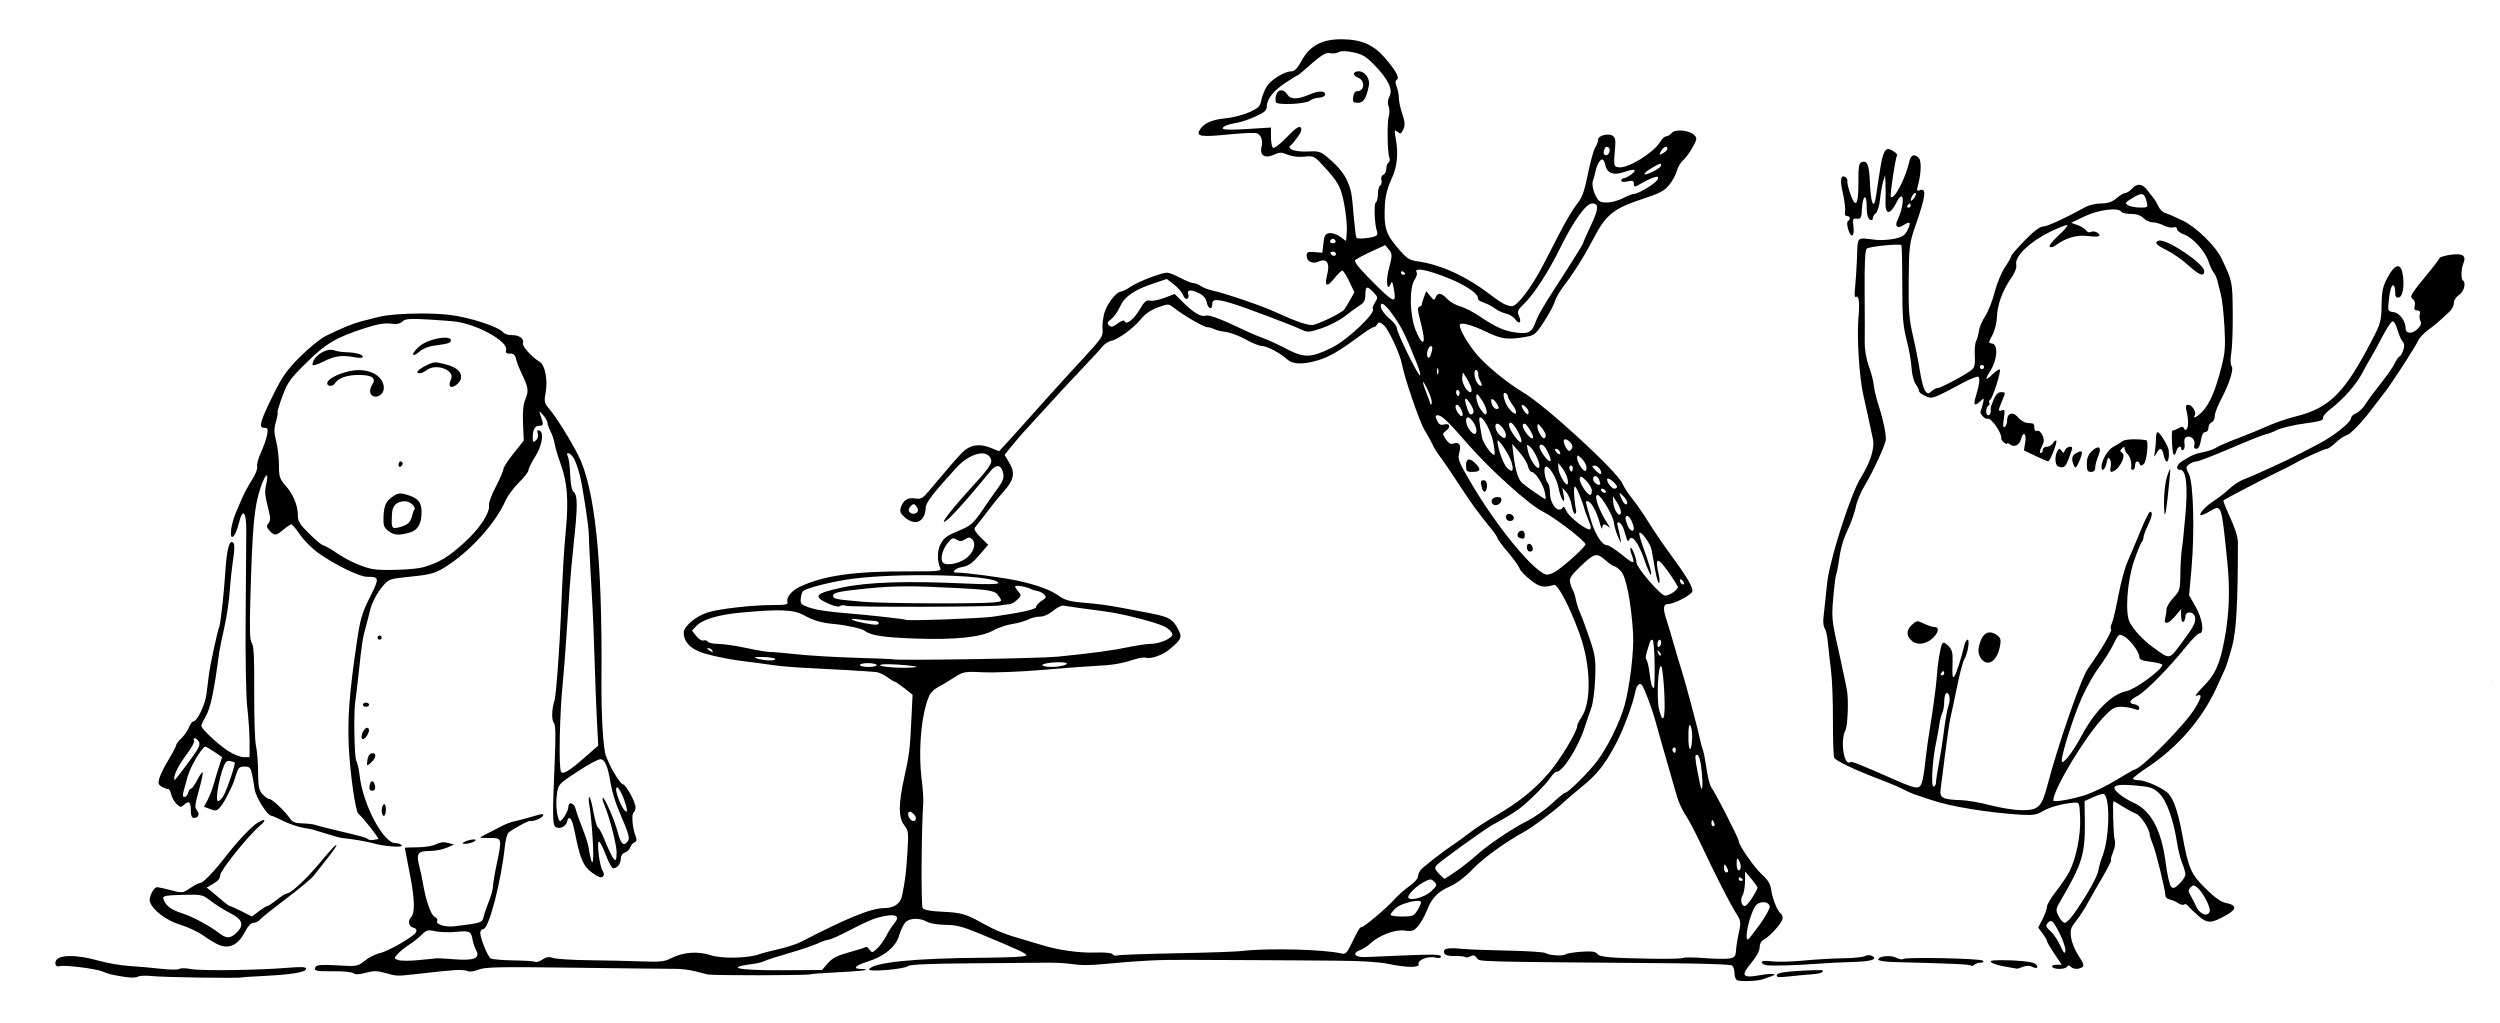 <?xml version="1.0" encoding="utf-8"?>

<svg xmlns="http://www.w3.org/2000/svg" version="1.1" viewBox="0 0 1192 488">











	<path d="m 640.283,18.727 c -0.581,-0.008 -1.176,-0.004 -1.783,0.01 -8.58,0.19 -14.166,3.348 -17.812,10.074 C 618.761,32.363 617.25,34 615.896,34 c -3.427,0 -9.898,3.954 -11.934,7.291 -1.077,1.765 -2.244,4.725 -2.594,6.576 -0.541,2.862 -1.401,3.711 -5.752,5.668 -2.814,1.266 -7.948,2.563 -11.406,2.885 -6.505,0.604 -10.561,2.497 -12.295,5.736 -1.557,2.908 0.885,3.248 13.967,1.938 6.457,-0.647 12.483,-0.891 13.391,-0.543 2.077,0.797 2.988,3.562 2.203,6.688 -0.956,3.811 1.768,5.486 5.822,3.58 2.811,-1.322 3.627,-1.328 6.695,-0.059 2.134,0.883 5.232,1.249 7.957,0.941 4.209,-0.474 4.681,-0.266 8.33,3.648 7.903,8.478 9.034,10.51 10.67,19.174 0.866,4.588 1.413,10.378 1.215,12.867 l -0.361,4.525 -2.766,-2.045 c -1.522,-1.125 -3.84,-1.895 -5.152,-1.709 C 631.868,111.448 631.423,112.192 631,116 l -0.5,4.5 -3.75,-0.293 c -3.177,-0.248 -3.75,0.01 -3.75,1.699 0,2.77 2.796,4.144 5.723,2.811 3.825,-1.743 5.473,0.693 4.105,6.068 -1.472,5.785 -0.275,6.486 3.355,1.965 1.656,-2.062 3.381,-3.75 3.836,-3.75 0.455,0 1.934,2.329 3.287,5.176 l 2.461,5.178 -1.99,3.572 c -1.095,1.965 -2.412,4.095 -2.928,4.73 -1.436,1.77 -13.125,7.346 -15.365,7.33 -2.617,-0.019 -8.92,-2.252 -16.686,-5.91 -6.382,-3.006 -24.389,-9.188 -30.799,-10.574 -1.925,-0.416 -4.388,-1.374 -5.473,-2.129 C 571.442,135.618 569.864,135 569.02,135 c -0.845,0 -3.649,-1.125 -6.232,-2.5 -2.583,-1.375 -5.39,-2.5 -6.238,-2.5 -2.771,0 -13.755,4.2 -17.332,6.627 -1.923,1.305 -4.025,2.373 -4.67,2.373 -2.173,0 -6.65,5.693 -7.955,10.113 -0.712,2.412 -1.121,5.962 -0.908,7.887 0.358,3.238 -0.346,4.291 -9.398,14.076 -5.382,5.817 -12.974,14.142 -16.871,18.5 -3.897,4.358 -9.499,10.624 -12.449,13.924 -2.951,3.3 -6.542,7.268 -7.98,8.816 l -2.613,2.816 -4.191,-1.678 c -5.291,-2.117 -9.806,-1.343 -13.387,2.295 -2.51,2.549 -7.12,7.872 -15.793,18.234 -3.088,3.689 -3.881,4.122 -6.742,3.664 -3.527,-0.565 -5.645,0.847 -6.82,4.549 -0.523,1.649 -0.035,2.753 1.99,4.494 5.036,4.331 9.711,2.11 9.973,-4.738 0.091,-2.375 3.427,-6.704 14.6,-18.947 6.462,-7.081 14.884,-9.093 16.518,-3.947 0.636,2.005 -1.158,4.476 -11.213,15.441 -6.758,7.37 -12.417,14.662 -11.133,14.346 1.798,-0.443 9.748,-9.162 22.123,-24.264 2.826,-3.448 5.18,-3.023 6.018,1.086 0.437,2.144 -0.137,3.803 -2.365,6.832 -1.618,2.2 -5.04,7.094 -7.605,10.877 -3.725,5.492 -5.59,7.27 -9.254,8.816 -7.972,3.365 -8.862,3.972 -10.625,7.246 -1.656,3.075 -1.7,7.952 -0.104,11.561 0.575,1.299 -1.385,1.493 -14.598,1.436 -26.485,-0.115 -41.154,1.962 -52.629,7.453 -3.828,1.832 -6.432,5.164 -5.645,7.221 0.427,1.115 -1.009,1.388 -7.229,1.379 -9.527,-0.014 -25.641,1.828 -30.877,3.531 -5.777,1.879 -11.383,6.636 -11.383,9.66 0,4.469 3.525,8.041 9.713,9.84 5.935,1.725 13.683,3.203 21.287,4.061 2.475,0.279 7.425,0.945 11,1.479 3.575,0.534 11,1.17 16.5,1.414 10.815,0.481 29.593,1.593 33.285,1.971 1.257,0.129 3.603,1.206 5.211,2.395 1.608,1.189 3.215,2.162 3.57,2.162 0.356,0 2.424,1.407 4.596,3.127 l 3.947,3.129 -0.561,11.621 c -0.719,14.871 -0.944,16.698 -3.459,28.076 -2.758,12.478 -2.743,18.947 0.055,22.504 1.985,2.524 2.1,3.486 1.514,12.885 -0.613,9.833 -1.037,13.276 -2.535,20.65 -0.784,3.859 -3.765,5.968 -8.469,5.992 -6.301,0.033 -17.589,4.607 -39.754,16.107 -1.98,1.027 -6.705,2.567 -10.5,3.422 -3.795,0.855 -8.025,1.963 -9.4,2.465 -5.395,1.968 -17.902,2.214 -23.197,0.455 -6.021,-2 -13.246,-1.447 -18.777,1.436 -3.151,1.642 -5.27,1.874 -14.117,1.537 -5.725,-0.218 -16.933,-0.469 -24.908,-0.557 -7.975,-0.088 -15.704,-0.572 -17.176,-1.076 -1.997,-0.685 -3.316,-0.498 -5.205,0.74 -1.392,0.912 -2.934,1.408 -3.428,1.104 -0.493,-0.305 -5.18,-0.617 -10.414,-0.695 -5.234,-0.078 -10.097,-0.501 -10.807,-0.939 -1.453,-0.898 -4.97,-9.55 -4.971,-12.232 -4.4e-4,-0.963 0.642,-1.75 1.426,-1.75 2.641,0 8.459,-22.33 10.293,-39.5 0.294,-2.75 1.012,-5.598 1.596,-6.328 C 243.432,395.773 253,390.633 253,391.432 c 0,0.256 1.35,-0.007 3,-0.582 3.144,-1.096 4.285,-3.357 1.25,-2.477 -5.934,1.722 -10.885,3.062 -11.75,3.182 -1.532,0.211 -4.778,1.467 -7,2.707 -1.1,0.614 -3.688,1.943 -5.75,2.951 -2.062,1.009 -3.75,1.964 -3.75,2.123 0,0.159 2.089,0.261 4.641,0.227 5.686,-0.077 5.757,0.19 3.266,12.037 -1.03,4.896 -1.88,9.942 -1.889,11.215 -0.009,1.273 -0.881,4.423 -1.936,7 -1.054,2.577 -2.176,5.876 -2.492,7.33 -0.606,2.785 -1.293,3.009 -13.738,4.484 -4.697,0.557 -9.404,-0.925 -8.352,-2.629 0.306,-0.495 -0.303,-1.36 -1.354,-1.922 -1.782,-0.954 -4.264,-8.287 -5.611,-16.578 -0.268,-1.65 -1.026,-5.149 -1.686,-7.775 -1.473,-5.869 -0.62,-6.998 5.291,-6.998 2.347,0 5.864,-0.68 7.814,-1.512 l 3.545,-1.514 -2.893,-0.803 c -1.959,-0.543 -3.8,-0.333 -5.701,0.65 -1.546,0.8 -5.525,1.451 -8.857,1.451 -3.327,0 -6.047,0.113 -6.045,0.25 0.002,0.138 1.105,5.875 2.451,12.75 2.332,11.908 2.479,18.361 0.463,20.449 -1.591,1.648 -0.997,4.297 1.086,4.842 1.317,0.344 1.8,1.058 1.406,2.084 -0.771,2.01 -13.239,9.211 -17.58,10.154 -1.832,0.398 -4.93,1.987 -6.887,3.529 -3.48,2.744 -3.764,2.792 -13.105,2.234 -6.899,-0.412 -9.755,-0.236 -10.293,0.635 -1.221,1.976 -0.084,2.266 8.539,2.174 4.525,-0.048 8.781,0.371 9.457,0.932 0.842,0.698 2.684,0.632 5.844,-0.213 3.741,-1 5.515,-0.98 9.365,0.113 5.404,1.534 5.455,1.537 14.25,0.549 12.695,-1.427 14.551,-1.616 19,-1.936 2.475,-0.178 5.158,0.035 5.961,0.473 0.834,0.455 3.055,0.158 5.178,-0.691 3.168,-1.268 9.978,-1.405 46.039,-0.924 23.277,0.311 44.667,0.55 47.531,0.531 2.865,-0.019 7.138,0.484 9.496,1.119 2.358,0.635 5.189,1.341 6.291,1.57 2.58,0.536 46.979,0.484 48.701,-0.057 0.717,-0.225 6.903,-0.683 13.75,-1.02 6.847,-0.336 12.66,-0.822 12.918,-1.08 C 413.123,462.211 412.133,462 410.666,462 c -4.382,0 -3.035,-1.611 2.91,-3.48 8.061,-2.536 13.557,-7.058 15.115,-12.439 0.697,-2.407 2.022,-5.21 2.943,-6.229 1.995,-2.204 6.837,-2.368 10.365,-0.352 1.414,0.809 5.236,1.445 8.801,1.465 5.035,0.028 8.25,0.844 16,4.062 19.003,7.891 22.436,9.485 22.566,10.473 0.084,0.635 -7.573,1.056 -20.984,1.152 -32.527,0.234 -51.94,2.204 -53.961,5.475 -0.899,1.455 16.576,0.04 18.482,-1.496 0.96,-0.774 10.759,-1.195 31,-1.334 16.278,-0.111 32.296,-0.243 35.596,-0.291 3.3,-0.049 7.8,0.16 10,0.461 6.207,0.85 9.44,0.881 17,0.168 17.511,-1.652 26.031,-2.073 40,-1.975 8.25,0.058 23.325,0.12 33.5,0.137 10.175,0.017 19.175,0.067 20,0.111 0.825,0.045 9.077,0.114 18.338,0.156 10.396,0.047 19.387,0.617 23.5,1.488 8.827,1.871 15.277,1.911 14.578,0.09 -0.714,-1.861 4.591,-3.93 7.93,-3.092 1.78,0.447 2.654,0.266 2.654,-0.549 0,-0.929 -3.692,-1.054 -15.75,-0.533 -8.662,0.374 -17.738,0.759 -20.166,0.855 -5.097,0.202 -6.672,-1.769 -2.639,-3.303 1.434,-0.545 3.607,-1.932 4.83,-3.082 4.219,-3.967 11.84,-6.882 16.379,-6.266 3.629,0.493 4.449,0.224 6.494,-2.129 1.288,-1.481 3.164,-4.797 4.17,-7.369 2.394,-6.122 5.075,-8.9 11.244,-11.646 3.054,-1.36 7.221,-4.54 10.5,-8.014 4.9,-5.191 15.548,-12.91 24.938,-18.08 3.943,-2.171 14.475,-10.053 18.17,-13.598 1.34,-1.286 5.412,-4.754 9.049,-7.707 7.297,-5.925 10.995,-10.597 16.307,-20.609 3.399,-6.407 8.204,-19.292 9.145,-24.521 0.561,-3.12 2.038,-4.746 3.131,-3.449 1.175,1.395 4.831,11.123 6.559,17.449 1.314,4.814 5.47,19.355 10.182,35.631 0.817,2.822 2.678,6.872 4.135,9 1.457,2.128 4.862,8.594 7.566,14.369 6.639,14.178 13.464,27.573 16.496,32.377 2.322,3.678 2.421,4.324 1.375,9.043 -0.619,2.795 -1.235,6.654 -1.369,8.576 -0.211,3.029 -0.644,3.563 -3.244,4.01 -1.65,0.284 -7.017,0.196 -11.926,-0.195 -4.909,-0.392 -9.374,-0.433 -9.924,-0.094 -0.549,0.34 -6.883,0.521 -14.074,0.404 -21.095,-0.342 -25.833,-0.754 -27.008,-2.346 -0.809,-1.096 -2.649,-1.338 -7.568,-0.994 -3.575,0.25 -6.95,0.799 -7.5,1.219 -1.261,0.962 -7.78,0.568 -9.617,-0.582 C 736.122,453.942 728.075,453.416 719,453.25 c -9.075,-0.166 -19.103,-0.559 -22.283,-0.871 -6.655,-0.654 -8.923,-0.081 -8.107,2.045 0.4,1.042 1.93,1.472 5.021,1.41 2.446,-0.049 4.713,0.178 5.039,0.504 0.326,0.326 1.407,0.156 2.402,-0.377 1.352,-0.724 2.141,-0.525 3.119,0.785 1.407,1.884 -3.675,1.747 93.309,2.535 14.85,0.121 27.562,0.582 28.25,1.027 0.688,0.445 1.25,2.096 1.25,3.668 0,1.572 0.562,3.098 1.25,3.393 1.726,0.74 9.817,0.432 12.25,-0.467 1.1,-0.406 2.851,-1.011 3.893,-1.344 4.004,-1.279 0.527,-1.632 -5.436,-0.551 -8.281,1.502 -9.109,0.218 -3.871,-5.994 2.401,-2.847 3.914,-5.668 3.914,-7.293 0,-1.643 0.774,-3.064 2.037,-3.74 3.103,-1.661 8.905,-8.266 8.936,-10.172 0.015,-0.93 -0.43,-1.973 -0.988,-2.318 -1.474,-0.911 -4.05,-7.429 -4.541,-11.49 -0.3,-2.487 -1.544,-4.513 -4.301,-7 C 836.341,413.571 829,402.977 829,400.92 c 0,-1.212 -11.376,-23.462 -12.99,-25.406 -0.599,-0.722 -1.509,-3.947 -2.023,-7.164 -1.289,-8.064 -1.6,-9.622 -2.256,-11.35 -0.313,-0.825 -0.789,-2.625 -1.059,-4 -0.868,-4.432 -6.673,-26.315 -8.623,-32.5 -1.04,-3.3 -2.85,-9.375 -4.021,-13.5 -1.171,-4.125 -2.82,-9.618 -3.664,-12.207 -1.544,-4.737 -1.257,-6.798 0.945,-6.787 2.955,0.015 11.658,-4.607 11.674,-6.199 0.022,-2.231 -3.132,-7.484 -10.475,-17.439 C 793.204,259.887 788.475,252.947 786,248.945 c -2.475,-4.002 -5.987,-9.072 -7.803,-11.268 -1.816,-2.196 -3.888,-5.383 -4.605,-7.084 C 771.155,224.815 736.823,193.292 726.111,187 718.92,182.776 708.722,174.426 704.113,168.988 699.922,164.043 696,157.296 696,155.033 c 0,-1.689 5.363,-0.316 12.979,3.322 7.128,3.405 10.005,3.742 18.781,2.209 3.879,-0.678 4.646,-1.341 8.586,-7.432 2.379,-3.678 4.625,-7.879 4.99,-9.334 0.365,-1.455 2.134,-4.593 3.932,-6.973 5.417,-7.172 10.247,-14.871 14.822,-23.631 5.645,-10.807 9.441,-13.847 22.744,-18.221 8.723,-2.868 10.778,-3.959 13.184,-6.996 1.567,-1.979 3.15,-4.92 3.52,-6.537 C 799.907,79.824 801.219,77.6 802.453,76.5 c 1.234,-1.1 3.299,-3.921 4.59,-6.27 2.124,-3.865 2.199,-4.416 0.789,-5.826 -2.349,-2.349 -9.107,-2.983 -10.746,-1.008 C 796.354,64.279 795.16,65 794.434,65 c -0.727,0 -2.053,1.238 -2.949,2.75 C 788.498,72.789 776.374,80.277 772,79.783 769.327,79.481 769.287,79.28 770.107,70.125 770.396,66.901 770.08,65.482 768.904,64.729 766.788,63.371 762,64.638 762,66.555 c 0,0.834 -0.626,2.512 -1.391,3.73 -0.765,1.218 -2.339,6.921 -3.5,12.674 -1.678,8.315 -2.743,11.246 -5.191,14.293 -1.694,2.108 -5.109,7.752 -7.588,12.541 -2.479,4.789 -6.367,12.307 -8.641,16.707 -5.393,10.437 -12.26,19.5 -14.775,19.5 -2.329,0 -5.057,-1.459 -10.414,-5.568 -11.341,-8.7 -23.337,-14.187 -34.629,-15.84 -4.094,-0.599 -5.215,-1.37 -9.693,-6.666 -5.547,-6.559 -6.413,-9.576 -5.859,-20.426 0.199,-3.892 1.254,-8.04 3.006,-11.807 2.865,-6.162 3.51,-12.064 2.152,-19.693 -0.729,-4.098 -0.655,-4.379 0.836,-3.148 1.423,1.175 1.788,1.022 2.785,-1.166 0.909,-1.994 0.81,-3.508 -0.475,-7.279 C 667.731,51.787 667,48.403 667,46.887 c 0,-1.516 -0.468,-3.986 -1.039,-5.488 -0.728,-1.914 -0.718,-2.93 0.031,-3.393 1.494,-0.923 -0.494,-4.47 -6.09,-10.867 -5.034,-5.755 -10.897,-8.294 -19.619,-8.412 z m 0.627,5.664 c 1.171,0.012 2.625,0.202 4.391,0.568 4.282,0.889 6.09,1.995 10.191,6.236 6.449,6.669 8.747,11.553 6.986,14.844 -0.834,1.558 -0.972,3.165 -0.4,4.668 0.479,1.261 0.535,3.305 0.123,4.543 -0.905,2.716 -0.721,17.584 0.246,19.898 0.379,0.907 0.209,1.946 -0.379,2.309 C 661.481,77.82 661,79.167 661,80.451 c 0,1.284 -0.64,2.581 -1.422,2.881 -0.837,0.321 -1.214,1.348 -0.914,2.494 0.28,1.072 0.022,2.25 -0.576,2.619 C 657.49,88.815 657,90.64 657,92.5 c 0,1.86 -0.456,3.664 -1.012,4.008 -1.013,0.626 -0.607,10.716 0.553,13.738 0.328,0.854 0.184,1.807 -0.318,2.117 -1.759,1.087 -8.976,1.844 -9.477,0.994 -0.278,-0.472 -0.824,-4.682 -1.215,-9.357 -1.04,-12.442 -1.156,-13.074 -3.326,-18.076 -1.202,-2.771 -4.098,-6.424 -7.342,-9.262 -5.268,-4.609 -5.457,-4.681 -11.559,-4.424 -6.07,0.256 -10.168,-1.336 -7.797,-3.029 0.545,-0.39 2.05,-2.215 3.344,-4.057 1.671,-2.378 2.043,-3.658 1.283,-4.418 -0.76,-0.76 -2.668,0.592 -6.584,4.668 -3.032,3.156 -5.971,5.456 -6.531,5.109 C 606.459,70.165 606,67.839 606,65.342 v -4.539 l -11.5,0.719 c -7.502,0.469 -11.5,0.369 -11.5,-0.285 0,-1.049 2.439,-1.979 7.5,-2.859 1.65,-0.287 5.362,-1.59 8.25,-2.895 4.124,-1.863 5.251,-2.867 5.256,-4.678 0.01,-3.54 3.179,-7.567 8.938,-11.359 C 615.821,37.55 618.345,36 618.553,36 c 0.208,0 1.405,-0.914 2.662,-2.031 8.668,-7.704 10.878,-9.178 12.947,-8.637 1.189,0.311 3.009,0.112 4.047,-0.443 0.64,-0.343 1.53,-0.51 2.701,-0.498 z M 647.904,34 c -2.921,0 -3.223,1.928 -0.465,2.977 C 651.052,38.35 650.706,43.5 647,43.5 c -0.893,0 -1.628,1.113 -1.816,2.75 -0.273,2.374 0.039,2.75 2.275,2.75 2.676,0 4.003,-2.095 5.244,-8.277 C 653.34,37.553 650.803,34 647.904,34 Z m -37.178,9.064 c -1.026,0.085 -1.927,0.89 -2.301,2.379 -0.337,1.344 -0.357,2.858 -0.045,3.363 0.878,1.421 14.194,0.791 16.062,-0.76 0.892,-0.741 2.809,-1.392 4.258,-1.447 1.449,-0.055 2.802,-0.607 3.008,-1.227 0.712,-2.14 -2.715,-2.3 -7.287,-0.34 -5.84,2.503 -9.077,2.493 -10.654,-0.033 -0.866,-1.386 -2.015,-2.021 -3.041,-1.936 z M 765.949,70 c 1.3,0 1.922,1.173 1.375,2.598 -0.858,2.235 -3.213,1.696 -2.613,-0.598 0.288,-1.1 0.844,-2 1.238,-2 z m 28.391,0 C 794.734,70.017 795,70.321 795,70.965 c 0,0.531 -0.935,1.465 -2.076,2.076 -1.899,1.016 -1.981,0.934 -0.965,-0.965 0.714,-1.334 1.724,-2.105 2.381,-2.076 z m 105.885,1.031 c -1.501,-0.037 -2.747,2.912 -3.58,8.469 -0.33,2.2 -0.795,5.125 -1.033,6.5 -0.238,1.375 -0.74,4.731 -1.115,7.459 -0.981,7.142 -2.543,3.655 -2.934,-6.557 -0.317,-8.28 -1.282,-10.608 -3.977,-9.574 -1.238,0.475 -1.538,2.303 -1.488,9.1 0.087,11.809 -1.367,13.573 -4.18,5.072 -0.728,-2.2 -1.22,-4.528 -1.094,-5.174 0.126,-0.646 -0.272,-1.485 -0.885,-1.863 -2.298,-1.42 -2.758,1.239 -1.299,7.516 0.828,3.563 1.309,7.501 1.07,8.75 -0.279,1.462 0.051,2.271 0.928,2.271 1.537,0 1.833,1.59 0.455,2.441 -0.532,0.329 -0.467,1.99 0.156,4.021 1.382,4.501 3.128,3.394 2.463,-1.562 -0.465,-3.47 -0.306,-3.82 1.637,-3.621 1.923,0.197 2.183,-0.335 2.453,-5.029 C 888.152,93.187 890,92.066 890,97.918 c 0,2.155 0.274,4.63 0.607,5.5 0.699,1.822 2.393,2.134 2.393,0.441 0,-0.627 0.639,-1.639 1.42,-2.25 0.781,-0.611 1.674,-3.584 1.982,-6.609 0.309,-3.025 0.981,-6.85 1.494,-8.5 l 0.932,-3 0.174,4 c 0.096,2.2 0.103,6.138 0.014,8.75 -0.211,6.159 2.087,6.432 5.062,0.6 1.456,-2.855 2.363,-3.753 2.904,-2.877 0.824,1.333 -0.314,6.991 -2.148,10.682 -1.618,3.256 -0.209,4.638 2.75,2.699 3.228,-2.115 3.786,-1.403 1.885,2.408 -1.24,2.485 -2.459,3.28 -6.254,4.074 -2.593,0.543 -6.515,0.782 -8.715,0.529 -9.636,-1.105 -8.667,-2.028 -9.084,8.635 -0.204,5.225 -0.627,11.677 -0.939,14.338 -0.339,2.884 -0.193,4.605 0.363,4.262 1.499,-0.926 1.941,2.593 1.258,10.043 -0.812,8.856 0.376,27.94 2.264,36.357 0.802,3.575 1.988,8.975 2.635,12 0.647,3.025 1.544,7.203 1.992,9.283 0.957,4.438 -1.065,10.868 -5.871,18.68 -4.47,7.265 -13.695,35.537 -15.674,48.037 -0.218,1.375 -0.646,5.2 -0.951,8.5 -0.305,3.3 -0.779,7.737 -1.053,9.861 -0.274,2.124 -0.028,4.429 0.547,5.121 0.575,0.692 1.283,3.905 1.576,7.139 0.293,3.234 0.958,9.146 1.477,13.139 0.519,3.993 0.927,14.59 0.906,23.549 -0.021,8.959 0.24,17.009 0.578,17.891 0.589,1.534 10.177,6.075 22.977,10.879 3.3,1.239 7.8,3.164 10,4.279 2.2,1.115 4.45,2.14 5,2.277 0.55,0.137 4.297,1.398 8.326,2.801 8.896,3.099 27.314,6.106 43.174,7.049 5.279,0.314 7.158,-0.009 10,-1.711 3.309,-1.982 9.44,-3.649 15,-4.08 2.438,-0.189 2.508,-0.007 2.799,7.297 0.327,8.189 -1.808,18.972 -5.025,25.387 -1.069,2.132 -3.93,6.407 -6.357,9.5 -2.428,3.093 -4.416,6.428 -4.416,7.412 -3.5e-4,0.984 -0.939,3.633 -2.088,5.885 l -2.09,4.094 2.09,2.826 c 1.149,1.554 2.088,3.187 2.088,3.629 0,0.442 1.588,3.161 3.527,6.041 L 983.053,460 h -2.586 c -1.469,0 -2.318,0.432 -1.967,1 0.831,1.344 6.211,1.277 7.055,-0.088 0.484,-0.783 0.975,-0.783 1.758,0 1.288,1.288 3.67,1.386 5.504,0.223 1.025,-0.65 0.655,-1.816 -1.668,-5.258 -1.642,-2.433 -3.271,-6.342 -3.621,-8.688 -0.554,-3.717 -0.261,-4.741 2.285,-7.977 1.606,-2.042 3.893,-5.513 5.08,-7.713 1.187,-2.2 3.091,-5.575 4.229,-7.5 5.315,-8.991 7.976,-14 7.439,-14 -0.323,0 0.1,-1.647 0.942,-3.66 0.891,-2.134 1.23,-4.532 0.81,-5.75 -0.665,-1.93 -1.151,-18.588 -0.543,-18.59 0.148,-3.8e-4 2.083,1.144 4.299,2.543 2.216,1.399 5.114,2.957 6.439,3.461 2.234,0.849 6.492,7.444 6.492,10.055 0,0.626 0.63,2.558 1.4,4.291 1.405,3.162 6.01,21.85 6.07,24.637 0.018,0.818 0.914,1.656 1.99,1.863 1.076,0.207 2.911,1.003 4.078,1.768 1.167,0.765 2.459,1.052 2.873,0.639 0.414,-0.414 1.277,-0.078 1.92,0.746 0.642,0.824 2.874,2.964 4.961,4.756 4.289,3.683 5.979,3.626 13.277,-0.453 5.011,-2.801 4.955,-4.796 -0.16,-5.756 -2.405,-0.451 -5.383,-2.552 -9.826,-6.93 -7.043,-6.94 -8.118,-9.453 -11.172,-26.119 -1.804,-9.846 -3.851,-15.968 -6.316,-18.893 -2.144,-2.544 -10.934,-6.586 -14.346,-6.598 -1.512,-0.005 -2.75,-0.364 -2.75,-0.797 0,-0.433 3.016,-2.771 6.701,-5.193 14.579,-9.585 26.5,-23.375 33.35,-38.572 1.722,-3.822 3.541,-7.847 4.043,-8.947 0.502,-1.1 1.901,-5.6 3.109,-10 2.075,-7.556 2.824,-20.738 2.824,-49.592 -2e-4,-3.252 -1.203,-6.787 -5.695,-16.74 -0.827,-1.832 -1.352,-3.456 -1.168,-3.609 0.837,-0.697 19.04,-10.2 25.336,-13.227 3.85,-1.851 7.675,-3.784 8.5,-4.295 3.181,-1.971 14.283,-7.037 15.422,-7.037 0.659,0 2.522,-1.288 4.139,-2.861 1.617,-1.573 3.911,-3.165 5.098,-3.537 2.302,-0.722 7.627,-6.303 13.342,-13.98 1.925,-2.586 4.306,-5.697 5.291,-6.912 2.829,-3.488 14.761,-21.981 15.719,-24.361 0.476,-1.183 2.581,-3.424 4.678,-4.98 3.565,-2.646 5.06,-3.928 10.256,-8.793 1.131,-1.059 2.057,-2.919 2.057,-4.135 0,-1.254 1.082,-2.918 2.5,-3.848 2.39,-1.566 3.476,-5.871 1.75,-6.938 -0.912,-0.564 -0.765,-5.494 0.236,-7.904 1.57,-3.78 -0.129,-5.054 -5.754,-4.314 -2.878,0.378 -5.386,1.121 -5.574,1.652 -0.188,0.531 -2.213,3.242 -4.5,6.023 -9.378,11.405 -9.893,12.243 -8.26,13.438 0.924,0.676 1.286,1.943 0.938,3.277 -0.422,1.615 -0.123,2.174 1.164,2.174 1.197,0 1.584,0.575 1.248,1.857 -0.267,1.022 -0.109,2.532 0.352,3.355 0.576,1.03 0.083,2.207 -1.58,3.77 -2.583,2.427 -5.519,2.161 -5.519,-0.5 0,-3.394 -2.959,-7.346 -5.74,-7.666 -2.492,-0.287 -2.732,-0.654 -2.471,-3.816 0.473,-5.712 1.31,-9 2.291,-9 0.506,0 0.92,1.384 0.92,3.074 0,2.387 0.391,2.998 1.75,2.74 1.972,-0.374 2.828,-5.92 1.777,-11.52 -0.957,-5.102 -3.766,-4.331 -7.113,1.955 -2.351,4.414 -2.813,6.523 -2.895,13.25 -0.089,7.259 -0.465,8.715 -4.059,15.707 -13.393,26.057 -20.603,33.345 -36.961,37.365 -3.85,0.946 -9.925,3.044 -13.5,4.66 -3.575,1.616 -9.984,4.236 -14.242,5.824 -4.258,1.588 -8.758,3.542 -10,4.342 -1.242,0.8 -4.017,1.775 -6.166,2.168 -3.867,0.707 -5.977,1.617 -10.342,4.453 -2.539,1.65 -3.001,3.98 -0.789,3.98 2.891,0 3.762,7.304 2.549,21.371 -0.623,7.221 -1.4,14.704 -1.729,16.629 -0.328,1.925 -0.638,7.115 -0.689,11.535 -0.087,7.629 -0.257,8.211 -3.338,11.5 -1.785,1.905 -3.254,4.365 -3.264,5.465 -0.01,1.1 -0.289,3.013 -0.621,4.25 -0.893,3.332 1.486,2.833 4.768,-1 l 2.781,-3.25 0.041,3.309 c 0.024,1.943 0.454,3.054 1.041,2.691 0.55,-0.34 1,-1.491 1,-2.559 0,-2.598 3.663,-2.58 4.488,0.021 0.777,2.449 -0.42,4.79 -6.748,13.209 -5.595,7.444 -5.036,7.385 -13.24,1.42 -4.643,-3.376 -8.941,-7.965 -11.008,-11.752 -2.363,-4.33 -1.316,-19.592 2.012,-29.357 1.496,-4.39 3.119,-8.409 3.607,-8.932 0.488,-0.522 0.889,-1.557 0.889,-2.299 0,-0.742 0.9,-3.212 2,-5.488 2.136,-4.421 2.532,-6.764 1.143,-6.764 -0.472,0 -2.542,4.162 -4.6,9.25 -2.058,5.088 -4.785,11.549 -6.062,14.359 -1.277,2.81 -3.291,10.235 -4.475,16.5 -1.183,6.265 -2.585,12.197 -3.113,13.182 -0.529,0.985 -0.684,2.238 -0.346,2.785 0.556,0.9 -5.028,10.376 -10.986,18.643 -3.281,4.553 -14.298,36.326 -19.479,56.178 -2.592,9.932 -4.282,11.499 -12.297,11.4 -3.457,-0.042 -10.11,-1.099 -14.785,-2.348 -4.675,-1.249 -10.975,-2.343 -14,-2.43 -8.549,-0.244 -10.28,-1.106 -9.758,-4.867 0.241,-1.733 1.219,-9.452 2.174,-17.152 0.955,-7.7 2.125,-15.575 2.598,-17.5 0.473,-1.925 1.86,-8.45 3.084,-14.5 1.224,-6.05 2.759,-11.9 3.412,-13 1.637,-2.758 2.805,-9.5 1.645,-9.5 -0.515,0 -1.226,1.238 -1.58,2.75 -1.363,5.832 -3.925,13.792 -4.73,14.699 -0.971,1.094 -1.078,0.205 -0.859,-7.131 0.123,-4.125 -0.291,-5.625 -2.033,-7.367 -1.656,-1.656 -2.377,-1.879 -2.973,-0.916 -0.815,1.319 -2.181,9.867 -2.551,15.965 -0.233,3.851 -1.899,16.148 -3.453,25.5 -0.548,3.3 -1.273,8.475 -1.611,11.5 -1.289,11.519 -1.91,14.313 -3.387,15.244 -1.095,0.69 -4.048,-0.151 -10.5,-2.988 -19.168,-8.429 -21.51,-9.353 -22.365,-8.824 -2.987,1.846 -4.773,-10.457 -2.213,-15.24 1.103,-2.061 1.569,-14.877 0.697,-19.191 -0.278,-1.375 -0.727,-3.625 -0.996,-5 -0.27,-1.375 -1.237,-5.875 -2.15,-10 -4.433,-20.018 -4.31,-18.695 -3.018,-32.672 0.314,-3.394 0.796,-6.769 1.07,-7.5 0.274,-0.731 0.691,-2.678 0.928,-4.328 1.181,-8.236 2.082,-11.511 4.746,-17.289 1.595,-3.458 3.277,-8.309 3.738,-10.779 0.462,-2.471 2.416,-7.067 4.342,-10.213 3.434,-5.608 9.3,-18.256 9.842,-21.219 0.399,-2.182 -1.07,-9.587 -3.174,-15.994 -1.006,-3.064 -2.049,-7.132 -2.318,-9.039 -0.642,-4.538 -0.895,-5.529 -2.916,-11.494 -0.937,-2.765 -1.654,-7.266 -1.594,-10 0.06,-2.735 0.042,-13.705 -0.039,-24.377 -0.099,-12.915 0.218,-19.771 0.947,-20.5 1.054,-1.055 15.716,-2.544 16.576,-1.684 0.231,0.231 0.42,8.683 0.42,18.781 0,15.332 0.342,19.678 2.072,26.352 1.139,4.395 2.198,10.4 2.354,13.346 0.156,2.946 1.025,6.413 1.93,7.705 0.905,1.292 1.645,2.814 1.645,3.383 0,0.568 1.363,1.636 3.029,2.373 3.314,1.467 3.188,1.512 17.898,-6.324 3.535,-1.884 6.819,-3.184 7.297,-2.889 0.933,0.577 0.538,3.799 -1.141,9.295 -1.294,4.236 -0.725,4.955 1.984,2.504 2.071,-1.874 2.077,-1.868 1.365,1.09 -0.394,1.635 -0.861,3.144 -1.039,3.354 -0.819,0.964 1.914,4.215 3.146,3.742 1.785,-0.685 7.142,6.993 6.65,9.531 -0.07,0.36 0.532,1.203 1.34,1.873 0.807,0.67 1.469,0.882 1.469,0.473 0,-0.41 0.618,-0.232 1.373,0.395 1.915,1.59 4.53,0.342 5.244,-2.504 1.011,-4.028 2.701,-2.775 2.018,1.496 l -0.621,3.885 5.52,2.615 c 3.037,1.438 5.75,2.613 6.029,2.613 0.878,0 4.517,-9.252 3.887,-9.883 -0.33,-0.33 -1.038,0.183 -1.574,1.141 C 978.339,212.216 977.024,213 975.951,213 974.879,213 974,213.675 974,214.5 c 0,0.825 -0.461,1.5 -1.025,1.5 -0.588,0 -0.375,-1.26 0.5,-2.951 1.229,-2.376 1.297,-3.456 0.348,-5.539 -0.676,-1.483 -1.742,-2.371 -2.5,-2.08 C 970.502,205.744 970,205.19 970,203.969 c 0,-1.083 -0.338,-2.007 -0.75,-2.053 -0.412,-0.046 -1.74,-0.193 -2.951,-0.328 -1.211,-0.135 -3.053,-1.298 -4.094,-2.584 C 959.87,196.12 957,196.895 957,200.41 c 0,1.36 -0.511,2.788 -1.135,3.174 -0.82,0.507 -0.941,-0.586 -0.439,-3.934 0.593,-3.957 0.467,-4.546 -0.865,-4.035 -1.935,0.742 -1.942,0.235 -0.061,-4.27 1.876,-4.489 1.892,-4.346 -0.486,-4.346 -1.332,0 -2.479,1.175 -3.479,3.568 -0.82,1.962 -1.447,3.875 -1.395,4.25 C 949.395,196.628 948.903,198 948,198 c -1.31,0 -1.297,-3.699 0.016,-4.51 0.559,-0.345 0.777,-1.016 0.484,-1.49 -0.293,-0.474 -0.087,-1.136 0.457,-1.473 1.205,-0.745 5.283,-13.621 4.547,-14.357 -0.289,-0.289 -1.869,0.765 -3.514,2.34 -3.586,3.436 -3.792,2.747 -0.68,-2.279 3.061,-4.943 3.41,-11.973 0.617,-12.418 -1.942,-0.309 -1.942,-0.35 0.047,-4.043 1.105,-2.051 2.074,-5.876 2.154,-8.5 0.18,-5.863 2.578,-12.529 6.617,-18.4 2.065,-3.001 2.906,-5.243 2.588,-6.906 -0.719,-3.764 6.576,-10.756 16.035,-15.367 4.274,-2.084 8.024,-3.534 8.334,-3.225 0.31,0.31 -1.634,2.559 -4.32,4.998 -2.686,2.439 -4.523,4.801 -4.084,5.248 0.439,0.447 1.564,0.254 2.5,-0.428 5.257,-3.829 10.315,-5.319 15.746,-4.641 3.451,0.431 5.455,0.312 5.455,-0.326 0,-1.331 -2.896,-2.405 -4.242,-1.572 -0.584,0.361 -1.556,-0.016 -2.16,-0.836 -0.604,-0.82 -2.448,-1.958 -4.098,-2.529 l -3,-1.039 6.5,-3.121 c 6.636,-3.188 16.13,-4.341 17.5,-2.125 0.34,0.55 2.391,1 4.559,1 2.608,0 4.618,0.677 5.941,2 1.1,1.1 3.073,2 4.385,2 1.312,0 3.675,0.668 5.25,1.486 1.575,0.818 3.653,1.239 4.615,0.934 1.083,-0.343 1.75,-0.034 1.75,0.812 0,0.752 1.56,1.93 3.467,2.619 4.178,1.511 10.041,8.084 11.631,13.043 0.636,1.982 1.715,4.28 2.398,5.105 0.684,0.825 1.496,2.625 1.805,4 0.308,1.375 1.038,4.3 1.623,6.5 0.585,2.2 1.346,9.047 1.691,15.215 0.538,9.603 0.315,12.44 -1.549,19.746 -2.713,10.638 -5.558,17.243 -8.945,20.762 -2.539,2.637 -4.864,3.788 -3.635,1.799 0.894,-1.446 -1.315,-5.021 -3.102,-5.021 -1.234,0 -1.389,0.654 -0.773,3.25 0.927,3.909 0.864,7.627 -0.146,8.564 -0.406,0.377 -0.938,0.126 -1.182,-0.557 -0.349,-0.976 -0.908,-0.984 -2.613,-0.037 -1.193,0.662 -2.435,1.132 -2.758,1.045 -0.773,-0.208 -0.253,10.726 0.549,11.527 0.34,0.34 0.878,-0.372 1.195,-1.586 0.584,-2.234 2.344,-3.097 2.344,-1.148 0,0.582 0.453,0.778 1.008,0.436 0.557,-0.343 0.805,-1.742 0.557,-3.111 -0.287,-1.584 0.077,-2.691 1.004,-3.047 2.097,-0.805 4.312,1.404 3.711,3.701 -0.34,1.302 -0.011,1.963 0.977,1.963 0.964,0 1.715,-1.411 2.129,-4 0.414,-2.588 1.164,-4 2.127,-4 0.829,0 1.488,-0.899 1.488,-2.031 0,-1.117 0.675,-2.291 1.5,-2.607 0.825,-0.317 1.5,-1.642 1.5,-2.945 0,-1.304 1.276,-4.743 2.836,-7.643 4.021,-7.477 6.367,-14.823 5.188,-16.244 -0.586,-0.706 -0.635,-3.222 -0.127,-6.434 0.459,-2.901 0.762,-11.647 0.674,-19.436 -0.164,-14.503 -0.15,-14.436 -5.219,-25.189 -2.869,-6.088 -11.999,-15.067 -18.559,-18.252 -3.461,-1.68 -7.237,-3.326 -8.391,-3.656 -1.154,-0.331 -2.615,-1.734 -3.246,-3.119 -0.631,-1.385 -1.604,-3.064 -2.162,-3.73 -0.558,-0.667 -1.944,-2.45 -3.078,-3.963 -2.439,-3.254 -4.923,-3.505 -7.416,-0.75 -0.996,1.1 -2.381,2 -3.078,2 -0.698,0 -2.606,1.125 -4.24,2.5 -2.17,1.826 -4.145,2.501 -7.326,2.506 -2.396,0.003 -5.705,0.745 -7.356,1.646 -10.4,5.685 -18.31,9.319 -20.311,9.332 -1.519,0.01 -4.517,2.276 -8.75,6.615 -3.542,3.63 -6.439,6.982 -6.439,7.449 0,0.468 -1.361,2.867 -3.023,5.33 -1.662,2.463 -3.886,7.856 -4.941,11.984 -1.056,4.128 -3.082,9.264 -4.504,11.412 -1.422,2.148 -2.761,5.286 -2.975,6.973 -0.214,1.687 -0.818,3.897 -1.344,4.91 -0.526,1.013 -0.807,4.15 -0.625,6.973 0.25,3.886 -0.084,5.496 -1.379,6.631 C 937.797,178.376 925.455,185 923.928,185 c -0.699,0 -2.028,0.687 -2.955,1.525 -1.512,1.369 -1.822,1.361 -3.01,-0.07 -0.728,-0.877 -1.857,-5.051 -2.51,-9.275 -0.653,-4.224 -2.17,-11.94 -3.371,-17.148 -1.845,-7.998 -2.158,-12.126 -2.012,-26.559 0.163,-16.091 0.346,-17.579 3.113,-25.529 5.079,-14.591 5.555,-18.547 2.072,-17.211 -1.267,0.486 -1.442,0.128 -0.891,-1.814 1.585,-5.586 1.892,-11.904 0.65,-13.4 -1.94,-2.337 -3.914,-1.806 -4.578,1.232 -1.775,8.114 -7.287,18.733 -8.891,17.129 -0.548,-0.548 2.232,-18.992 2.975,-19.734 0.627,-0.627 -2.752,-3.075 -4.297,-3.113 z M 763.955,76 c 0.487,0 1.182,1.349 1.545,3 0.788,3.588 3.963,4.731 8.631,3.104 C 779.224,80.328 780.915,80.72 778,83 c -1.375,1.076 -3.062,1.966 -3.75,1.979 -0.688,0.012 -1.25,0.508 -1.25,1.102 0,0.679 1.113,0.834 3,0.42 2.345,-0.515 3,-0.315 3,0.92 0,1.995 0.186,1.982 4.193,-0.316 1.819,-1.044 4.317,-2.199 5.551,-2.566 1.783,-0.531 2.118,-0.341 1.633,0.924 -0.692,1.803 -8.661,6.749 -11.205,6.955 -0.92,0.074 -3.038,0.872 -4.707,1.773 -4.066,2.196 -9.582,3.053 -11.641,1.809 -2.107,-1.274 -4.229,-7.521 -3.326,-9.789 0.374,-0.94 0.887,-2.791 1.139,-4.113 C 761.236,78.95 762.842,76 763.955,76 Z m 27.494,2.104 c 0.081,-0.01 0.15,-0.01 0.209,0.002 0.284,0.056 0.342,0.36 0.342,0.871 0,0.537 -1.8,1.847 -4,2.91 -4.956,2.395 -5.285,1.07 -0.443,-1.787 2.207,-1.302 3.329,-1.923 3.893,-1.996 z m 121.703,13.902 c 0.109,-0.012 0.205,0.017 0.283,0.096 0.299,0.299 -0.112,1.411 -0.914,2.471 -0.802,1.06 -1.466,1.478 -1.475,0.928 -0.021,-1.3 1.344,-3.408 2.105,-3.494 z m 108.014,0.562 c 1.189,0.075 1.768,1.238 2.371,3.682 0.653,2.645 0.534,2.748 -3.178,2.719 -2.122,-0.017 -4.694,-0.514 -5.715,-1.107 -1.675,-0.973 -1.447,-1.322 2.34,-3.58 1.962,-1.17 3.256,-1.771 4.182,-1.713 z M 759.064,97 c 3.367,0 3.249,2.534 -0.484,10.4 -1.969,4.149 -3.58,7.789 -3.58,8.092 0,0.302 -1.202,2.454 -2.67,4.779 -1.468,2.326 -3.657,5.804 -4.865,7.729 -1.208,1.925 -4.824,7.55 -8.033,12.5 -3.21,4.95 -6.32,10.411 -6.914,12.135 -1.997,5.799 -3.344,6.662 -9.307,5.961 -5.834,-0.686 -9.856,-2.464 -18.033,-7.973 -2.927,-1.972 -7.006,-4.037 -9.064,-4.592 -2.059,-0.554 -4.806,-2.138 -6.104,-3.52 -2.769,-2.947 -4.53,-3.193 -5.477,-0.762 -0.615,1.581 -0.867,1.524 -2.596,-0.596 l -1.914,-2.346 -1.012,2.66 c -0.556,1.464 -1.012,3.045 -1.012,3.514 0,0.468 -0.544,1.032 -1.209,1.254 -0.94,0.313 -0.924,1.504 0.076,5.334 0.708,2.712 1.528,6.392 1.82,8.18 0.859,5.247 -1.331,3.796 -3.773,-2.5 -2.775,-7.153 -3.017,-19.918 -0.451,-23.834 0.891,-1.36 1.369,-2.879 1.062,-3.375 -1.242,-2.01 1.737,-1.983 8.176,0.072 11.899,3.798 21.535,9.448 20.979,12.303 -0.098,0.504 1.17,1.36 2.82,1.9 1.65,0.54 4.034,1.784 5.297,2.764 1.263,0.98 3.625,2.073 5.248,2.43 1.623,0.357 3.619,1.599 4.432,2.76 1.891,2.7 3.191,1.488 1.764,-1.645 -0.953,-2.091 -0.668,-2.787 2.332,-5.695 4.926,-4.775 11.705,-15.251 17.545,-27.115 C 750.229,105.397 756.26,97 759.064,97 Z m 151.494,0 C 910.801,97 911,97.45 911,98 c 0,0.55 -0.476,1 -1.059,1 -0.582,0 -0.781,-0.45 -0.441,-1 0.34,-0.55 0.816,-1 1.059,-1 z M 635.5,113.85 c 0.522,0 1.112,0.485 1.309,1.076 C 637.006,115.517 636.417,116 635.5,116 c -0.917,0 -1.506,-0.483 -1.309,-1.074 0.197,-0.591 0.786,-1.076 1.309,-1.076 z m 394.123,0.828 c -0.138,0.011 -0.263,0.035 -0.373,0.072 -2.329,0.776 -1.265,2.008 4,4.629 2.888,1.437 7.456,4.64 10.152,7.117 5.18,4.759 7.612,5.642 7.578,2.754 -0.04,-3.448 -17.084,-14.928 -21.358,-14.572 z m -369.146,2.193 1.699,2.098 c 1.772,2.188 1.765,2.563 -0.197,10.264 -1.298,5.092 -0.485,10.135 1.01,6.268 0.65,-1.682 0.885,-1.42 1.484,1.65 1.475,7.562 0.463,7.524 -7.473,-0.277 -7.823,-7.692 -11.027,-11.385 -10.959,-12.635 0.022,-0.406 3.279,-2.23 7.238,-4.053 z M 635.441,120 c 0.857,0 1.559,0.45 1.559,1 0,0.55 -0.424,1 -0.941,1 -0.518,0 -1.219,-0.45 -1.559,-1 -0.34,-0.55 0.084,-1 0.941,-1 z m 33.17,9.344 c 0.12,0.02 0.251,0.071 0.389,0.156 0.55,0.34 1,0.816 1,1.059 0,0.243 -0.45,0.441 -1,0.441 -0.55,0 -1,-0.476 -1,-1.059 0,-0.437 0.253,-0.658 0.611,-0.598 z m -112.277,3.674 3.396,2.59 c 1.867,1.424 3.815,3.697 4.33,5.051 0.518,1.362 1.414,2.167 2.006,1.801 0.589,-0.364 0.833,-1.276 0.545,-2.027 -0.862,-2.245 1.031,-2.569 4.723,-0.809 2.424,1.156 3.643,2.518 4.043,4.516 C 576.027,147.389 578,148.037 578,145 c 0,-2.452 1.795,-2.536 9.068,-0.422 5.876,1.708 29.812,10.746 34.004,12.84 2.209,1.103 3.505,0.97 9.176,-0.939 3.632,-1.223 8.55,-3.771 10.928,-5.662 2.378,-1.891 5.562,-4.209 7.074,-5.15 2.144,-1.335 2.75,-2.478 2.75,-5.189 0,-4.101 0.846,-4.334 3.91,-1.072 2.122,2.258 2.164,2.553 0.672,4.83 -0.874,1.334 -1.329,2.684 -1.012,3.002 1.761,1.761 -12.212,14.975 -19.68,18.609 -9.895,4.815 -13.075,4.898 -21.381,0.553 -3.844,-2.011 -8.774,-4.287 -10.955,-5.057 -2.181,-0.77 -6.238,-2.485 -9.012,-3.814 -11.148,-5.34 -16.941,-7.536 -18.549,-7.025 -2.309,0.733 -5.702,-1.225 -10.703,-6.176 l -4.207,-4.166 -4.902,1.863 c -2.696,1.024 -5.821,1.622 -6.945,1.328 -1.619,-0.423 -2.606,0.424 -4.748,4.08 -2.833,4.835 -6.58,7.792 -7.266,5.736 -0.232,-0.696 -1.479,-0.299 -3.305,1.051 -2.341,1.731 -3.183,1.916 -4.176,0.92 -0.991,-0.995 -0.771,-1.602 1.084,-3.004 1.279,-0.967 3.157,-3.616 4.174,-5.887 2.166,-4.837 6.677,-7.975 15.918,-11.076 z m 102.619,11.789 c 0.726,0.004 2.366,1.545 4.152,3.951 5.008,6.746 6.791,10.273 12.637,24.992 1.147,2.888 1.731,5.25 1.299,5.25 C 676.037,179 666,158.466 666,156.412 c 0,-0.848 -1.361,-2.685 -3.023,-4.084 -3.684,-3.1 -5.482,-6.223 -4.277,-7.428 0.064,-0.064 0.15,-0.094 0.254,-0.094 z m -102.092,0.438 c 0.977,0.037 1.655,0.562 2.975,1.611 4.365,3.47 14.158,9.145 15.783,9.145 0.832,0 2.271,0.4 3.197,0.889 0.926,0.489 3.484,1.114 5.684,1.389 2.2,0.275 6.475,1.892 9.5,3.594 3.025,1.701 6.487,3.101 7.693,3.111 2.441,0.02 8.59,3.27 12.086,6.389 2.725,2.431 7.537,2.551 14.762,0.371 5.318,-1.605 10.289,-4.51 19.666,-11.492 3.139,-2.337 6.155,-4.25 6.701,-4.25 0.546,0 1.353,-0.637 1.793,-1.416 0.668,-1.184 1.173,-1.114 3.078,0.434 2.157,1.752 7.784,13.792 8.633,18.473 1.189,6.555 8.406,27.646 10.783,31.51 1.523,2.475 3.258,5.624 3.855,6.996 0.598,1.373 2.291,4.073 3.762,6 1.471,1.927 5.449,7.779 8.84,13.004 5.818,8.965 9.167,13.56 15.598,21.408 1.512,1.846 2.755,3.747 2.76,4.225 0.005,0.477 2.225,3.457 4.934,6.621 2.709,3.164 5.211,6.654 5.561,7.756 0.35,1.102 2.739,3.611 5.311,5.574 4.517,3.449 5.902,3.736 11.162,2.314 1.772,-0.479 7.481,10.44 12.08,23.102 5.522,15.202 5.893,32.978 0.838,40.209 -1.042,1.49 -1.9,3.29 -1.908,4 -0.03,2.75 -8.456,16.599 -13.816,22.707 -6.883,7.843 -14.139,13.665 -24.67,19.795 -4.4,2.561 -10.084,6.261 -12.633,8.223 -2.548,1.961 -5.66,4.241 -6.914,5.066 -5.272,3.47 -15.538,11.413 -16.668,12.896 -0.671,0.882 -1.236,2.329 -1.254,3.217 -0.018,0.888 -1.85,2.874 -4.072,4.414 -2.222,1.54 -5.384,4.332 -7.027,6.203 C 661.471,432.672 650.469,442 649.281,442 c -0.887,0 -1.64,1.232 -5.117,8.377 -1.941,3.988 -2.701,4.707 -4.5,4.264 -7.995,-1.972 -35.286,-2.682 -47.164,-1.227 -2.75,0.337 -16.921,0.837 -31.492,1.109 -14.571,0.273 -27.246,0.735 -28.166,1.027 -0.92,0.292 -1.975,0.042 -2.344,-0.555 -0.412,-0.667 -3.623,-0.982 -8.334,-0.818 -7.599,0.263 -17.965,-1.211 -25.664,-3.65 -2.2,-0.697 -6.025,-1.835 -8.5,-2.527 -7.809,-2.185 -13.341,-4.351 -18.5,-7.244 -8.881,-4.98 -10.94,-5.603 -19.879,-6.016 -6.127,-0.283 -9.077,-0.835 -9.723,-1.822 -0.788,-1.204 -0.567,-38.397 0.297,-49.918 0.144,-1.925 -0.169,-6.875 -0.697,-11 -1.81,-14.13 -0.2,-31.975 3.648,-40.42 0.591,-1.298 2.263,-2.964 3.715,-3.703 1.452,-0.739 4.889,-2.791 7.639,-4.559 4.91,-3.156 5.172,-3.206 14.5,-2.77 5.225,0.245 18.05,-0.282 28.5,-1.172 10.45,-0.889 21.802,-1.736 25.227,-1.881 7.416,-0.314 12.285,-1.139 17.996,-3.045 2.323,-0.775 4.892,-1.153 5.709,-0.84 1.962,0.753 7.765,-1.211 10.715,-3.625 6.65,-5.444 6.88,-6.132 3.787,-11.373 -2.206,-3.739 -4.313,-4.704 -14.434,-6.604 -3.3,-0.619 -8.25,-1.549 -11,-2.066 -7.679,-1.444 -11.357,-1.94 -19.5,-2.623 -5.367,-0.45 -8.353,-1.244 -10.5,-2.793 -4.358,-3.145 -9.875,-5.261 -19.5,-7.48 C 479.267,275.494 460.717,273 455.895,273 c -2.357,0 -0.508,-1.982 2.355,-2.525 3.817,-0.724 5.113,-1.649 9.586,-6.855 l 3.334,-3.883 -3.6,-3.498 c -2.255,-2.191 -3.288,-3.915 -2.764,-4.617 0.46,-0.617 2.603,-3.367 4.764,-6.111 2.161,-2.744 4.239,-5.444 4.617,-6 0.378,-0.556 2.516,-3.085 4.75,-5.621 4.655,-5.284 5.149,-8.594 2.043,-13.688 l -2.012,-3.299 3.266,-4.043 c 1.796,-2.223 4.391,-5.274 5.766,-6.779 1.375,-1.505 6.775,-7.42 12,-13.145 5.225,-5.724 12.728,-13.789 16.674,-17.922 3.946,-4.133 7.996,-8.536 9,-9.785 1.004,-1.249 2.83,-2.46 4.057,-2.689 3.304,-0.619 10.803,-6.077 14.262,-10.381 2.007,-2.497 4.747,-4.388 8.105,-5.596 2.512,-0.903 3.787,-1.355 4.764,-1.318 z m -356.357,4.225 c -7.974,0.019 -15.991,0.612 -20.004,1.652 -2.2,0.57 -5.8,1.487 -8,2.035 -4.081,1.017 -8.97,3.014 -17.113,6.988 -2.513,1.227 -8.016,5.677 -12.229,9.891 -6.298,6.299 -8.572,9.509 -12.801,18.062 C 124.014,200.926 123.164,204 125.957,204 c 1.7,0 1.91,0.479 1.424,3.25 -0.314,1.788 -1.643,5.603 -2.953,8.479 -1.31,2.876 -2.119,5.913 -1.799,6.748 0.321,0.835 -0.778,3.658 -2.441,6.271 -1.664,2.614 -3.7,6.327 -4.523,8.252 -0.824,1.925 -2.262,5.252 -3.195,7.393 -0.934,2.14 -1.938,5.688 -2.232,7.883 -0.841,6.27 1.929,4.219 3.611,-2.674 1.882,-7.713 3.631,-5.913 3.576,3.682 -0.023,3.97 -0.163,22.517 -0.311,41.217 -0.156,19.722 0.181,37.78 0.801,43 0.588,4.95 1.073,12.262 1.078,16.25 L 119,361 h -2.805 c -1.542,0 -4.805,-1.278 -7.25,-2.842 C 103.996,354.994 96,347.52 96,346.059 c 0,-0.519 0.897,-2.464 1.992,-4.32 2.375,-4.025 4.018,-11.725 6.453,-30.238 0.217,-1.65 1.315,-7.05 2.441,-12 1.126,-4.95 2.313,-12.825 2.637,-17.5 0.324,-4.675 1.061,-11.58 1.639,-15.344 0.742,-4.837 0.736,-7.157 -0.019,-7.912 -1.703,-1.703 -3.043,3.219 -3.682,13.527 -0.646,10.413 -2.35,25.74 -2.975,26.75 -0.622,1.006 -4.273,17.906 -4.857,22.479 -0.281,2.2 -0.818,6.459 -1.193,9.465 C 97.789,336.146 93.978,344 92.109,344 c -0.476,0 -1.407,1.305 -2.068,2.9 -0.661,1.596 -2.29,3.926 -3.621,5.176 C 85.089,353.326 84,354.773 84,355.293 c 0,0.52 -1.606,3.588 -3.568,6.818 -1.962,3.23 -3.955,7.227 -4.43,8.883 -0.732,2.553 -0.533,3.194 1.316,4.221 1.199,0.666 2.511,1.118 2.914,1.004 0.403,-0.114 1.028,1.028 1.391,2.537 0.362,1.509 1.525,3.576 2.582,4.592 1.767,1.699 2.064,1.719 3.689,0.248 C 90.127,381.575 91,382.437 91,386.666 91,388.902 91.475,390 92.441,390 c 2.107,0 2.913,-1.867 1.527,-3.537 -1.264,-1.524 -1.164,-2.354 1.455,-11.855 0.893,-3.241 1.42,-6.096 1.17,-6.346 -0.25,-0.25 -1.395,1.387 -2.545,3.641 -1.15,2.253 -2.478,4.098 -2.953,4.098 -0.475,0 -1.097,0.9 -1.385,2 -0.288,1.1 -1.069,2 -1.734,2 -0.778,0 -0.981,-0.803 -0.568,-2.25 0.353,-1.238 1.283,-4.619 2.066,-7.516 C 90.751,365.517 96.409,356 97.938,356 c 0.329,0 2.255,1.125 4.281,2.502 l 3.684,2.504 -1.389,4.246 c -0.764,2.336 -1.958,6.273 -2.654,8.748 -0.696,2.475 -2.023,5.883 -2.947,7.574 l -1.682,3.074 3.008,1.135 c 2.651,1.001 3.223,0.874 4.826,-1.074 1,-1.215 2.348,-3.334 2.994,-4.709 0.646,-1.375 1.65,-3.4 2.23,-4.5 0.581,-1.1 1.591,-3.8 2.244,-6 1.025,-3.451 1.579,-4 4.033,-4 2.513,0 2.941,0.465 3.674,3.994 0.456,2.197 0.962,5.122 1.121,6.5 0.46,3.969 6.125,13.006 8.154,13.006 0.382,0 2.834,1.075 5.449,2.389 2.615,1.314 6.73,2.75 9.145,3.191 2.414,0.441 4.616,0.852 4.891,0.912 0.275,0.061 3.2,0.961 6.5,2.002 3.3,1.041 6.687,1.965 7.525,2.053 4.959,0.517 11.882,1.678 14.475,2.428 5.403,1.562 14.79,2.305 14.053,1.111 C 191.184,402.489 189.81,402 188.5,402 c -5.699,0 -15.418,-18.303 -16.982,-31.982 -0.334,-2.924 -1.063,-6.169 -1.621,-7.211 -0.989,-1.849 -1.329,-23.831 -0.445,-28.807 0.244,-1.375 0.946,-7.225 1.559,-13 1.538,-14.505 1.892,-16.772 3.525,-22.594 0.786,-2.801 1.596,-5.951 1.801,-7 0.676,-3.466 3.489,-8.858 6.348,-12.168 2.664,-3.084 3.339,-3.314 12.449,-4.23 11.049,-1.112 12.735,-1.637 19.156,-5.971 11.045,-7.455 22.154,-20.024 26.66,-30.17 1.067,-2.401 3.988,-6.374 6.494,-8.826 2.506,-2.452 4.557,-5.112 4.557,-5.912 0,-0.8 1.413,-3.657 3.141,-6.35 3.366,-5.246 4.399,-11.708 2.004,-12.543 -0.96,-0.335 -1.171,0.103 -0.727,1.504 0.382,1.203 0.032,2.471 -0.895,3.24 C 254.228,211.056 254,210.867 254,208.705 254,204.803 255.017,203 257.223,203 c 2.034,0 2.06,-0.469 0.307,-5.5 -0.607,-1.743 -0.429,-1.696 1.387,0.361 1.146,1.298 2.084,2.916 2.084,3.596 0,0.68 0.693,2.624 1.539,4.32 0.846,1.696 1.724,4.354 1.951,5.904 0.227,1.551 1.592,6.129 3.033,10.176 2.939,8.251 3.589,16.673 2.326,30.143 -0.965,10.289 -1.581,20.796 -2.344,40 -0.675,17.003 -2.369,39.857 -3.113,42 -1.299,3.741 -1.496,9.17 -0.381,10.514 0.888,1.071 1.019,5.658 0.506,17.715 -1.098,25.779 -1.076,30.614 0.148,31.838 1.565,1.565 5.01,0.281 5.633,-2.1 0.965,-3.689 2.426,-1.976 3.654,4.283 2.578,13.135 4.123,16.792 8.4,19.891 2.787,2.019 4.323,2.583 5.051,1.855 0.728,-0.728 0.692,-1.613 -0.117,-2.908 -1.554,-2.489 -2.93,-14.603 -1.562,-13.758 0.559,0.345 2.029,3.337 3.268,6.648 1.238,3.312 2.782,6.021 3.43,6.021 1.874,0 3.578,-2.207 3.578,-4.633 0,-1.335 0.784,-2.482 1.949,-2.852 1.072,-0.34 2.213,-1.454 2.537,-2.475 0.324,-1.021 1.243,-2.106 2.041,-2.412 1.14,-0.437 1.232,-1.135 0.428,-3.25 -1.432,-3.766 -1.943,-10.268 -0.859,-10.938 C 302.593,387.134 303,385.936 303,384.779 303,382.398 298.37,374 297.057,374 c -0.472,0 -1.905,-1.688 -3.184,-3.75 -2.414,-3.895 -2.847,-4.753 -4.924,-9.75 -1.371,-3.3 -2.316,-19.649 -2.168,-37.5 0.464,-55.969 -3.102,-90.094 -11.062,-105.889 -3.763,-7.466 -10.621,-18.416 -14.035,-22.408 -2.152,-2.516 -2.305,-3.286 -1.512,-7.652 1.074,-5.909 -0.34,-13.147 -2.842,-14.551 -3.592,-2.015 -8.531,-7.533 -7.994,-8.932 0.767,-1.999 -1.874,-3.887 -5.305,-3.789 -1.595,0.045 -3.4,-0.519 -4.01,-1.254 -2.327,-2.804 -16.464,-7.38 -26.084,-8.443 -3.88,-0.429 -8.649,-0.625 -13.434,-0.613 z m -3.887,2.605 c 1.712,-0.026 4.052,0.066 7.336,0.248 5.801,0.322 11.993,0.808 13.76,1.08 10.812,1.662 24.631,9.568 23.602,13.504 -0.347,1.327 0.11,1.747 1.834,1.682 1.673,-0.064 2.446,0.591 2.842,2.412 0.299,1.375 1.511,4.525 2.695,7 3.245,6.783 3.482,8.355 1.846,12.271 -1.044,2.499 -1.397,6.066 -1.154,11.705 l 0.35,8.111 -4.863,6.084 C 242.189,219.518 240,222.918 240,223.73 c 0,0.812 -1.61,4.541 -3.578,8.285 -1.968,3.745 -3.432,7.67 -3.254,8.723 0.619,3.654 -4.52,11.436 -11.98,18.143 -7.69,6.913 -11.641,9.284 -19.227,11.537 -4.194,1.246 -19.824,1.815 -24.461,0.891 -4.832,-0.963 -11.424,-3.911 -16.695,-7.467 -3.132,-2.113 -6.159,-3.842 -6.727,-3.842 -0.568,0 -3.519,-2.446 -6.557,-5.436 C 142.856,249.973 142,248.573 142,245.533 c 0,-4.636 -2.215,-9.875 -5.996,-14.182 C 133.352,228.331 133,227.201 133,221.684 c 0,-3.436 -0.595,-8.542 -1.322,-11.346 -1.052,-4.055 -1.076,-5.929 -0.119,-9.17 0.662,-2.24 1.019,-4.259 0.793,-4.484 -0.226,-0.226 0.813,-3.734 2.311,-7.797 2.42,-6.568 3.693,-8.342 11.475,-15.994 9.399,-9.243 14.041,-11.978 27.975,-16.488 5.689,-1.842 9.347,-2.473 12.16,-2.096 2.873,0.385 4.467,0.096 5.578,-1.016 0.808,-0.808 1.914,-1.176 4.768,-1.219 z m 944.074,1.158 c 0.681,-0.206 1.712,1.485 2.412,3.953 0.672,2.372 1.783,4.932 2.467,5.686 0.906,0.999 0.97,2.15 0.238,4.25 -0.552,1.584 -1.326,2.879 -1.721,2.879 -0.394,0 -1.422,1.462 -2.283,3.25 -0.861,1.788 -3.865,6.112 -6.674,9.611 -2.809,3.499 -6.07,7.921 -7.246,9.824 -1.176,1.903 -3.206,3.867 -4.512,4.363 -1.305,0.496 -2.373,1.517 -2.373,2.27 0,1.984 -8.536,8.78 -15.5,12.342 -3.3,1.688 -7.35,3.797 -9,4.688 -4.854,2.62 -22.701,10.801 -26.504,12.148 -1.927,0.683 -5.077,2.714 -7,4.514 -1.923,1.8 -5.071,4.276 -6.996,5.502 -4.01,2.554 -7.574,6.248 -6.787,7.035 0.294,0.294 2.195,-0.445 4.225,-1.643 5.918,-3.492 5.694,-4.123 8.549,24.096 1.359,13.431 0.914,25.008 -1.434,37.318 -2.234,11.714 -4.347,16.313 -10.182,22.172 -2.679,2.69 -4.128,4.612 -3.219,4.27 2.889,-1.088 2.776,0.275 -0.48,5.783 C 1042.03,345.396 1020.652,367 1017.523,367 c -0.214,0 -4.051,2.224 -8.525,4.941 -4.474,2.718 -10.916,5.863 -14.316,6.99 C 988.186,381.086 979,382.693 979,381.674 c 0,-5.315 15.202,-30.497 24.023,-39.795 3.873,-4.082 5.218,-4.879 8.238,-4.879 1.985,0 4.763,0.438 6.174,0.975 2,0.76 2.564,0.666 2.564,-0.43 0,-0.773 -1.012,-1.549 -2.25,-1.725 -3.097,-0.44 -2.518,-1.985 1.531,-4.086 3.719,-1.93 15.356,-13.762 23.156,-23.543 2.716,-3.405 5.528,-6.191 6.25,-6.191 2.465,0 1.477,-6.97 -1.801,-12.699 l -3.113,-5.443 1.117,-12.678 c 1.568,-17.797 0.95,-40.789 -1.213,-45.125 -1.567,-3.14 -1.561,-3.421 0.078,-4.666 0.96,-0.729 2.532,-1.34 3.496,-1.357 0.964,-0.018 8.57,-2.956 16.9,-6.531 8.331,-3.575 15.669,-6.5 16.309,-6.5 0.64,0 2.988,-0.881 5.219,-1.959 2.231,-1.078 8.19,-2.491 13.242,-3.139 6.747,-0.865 9.055,-1.52 8.691,-2.467 -0.272,-0.709 1.165,-2.552 3.195,-4.094 6.707,-5.096 13.075,-12.401 15.984,-18.342 0.673,-1.375 2.184,-4.075 3.359,-6 1.175,-1.925 3.759,-6.629 5.742,-10.453 1.983,-3.825 4.142,-7.117 4.797,-7.314 z m -928.229,7.775 c -3.349,-0.102 -9.157,1.46 -12.039,3.76 -1.883,1.503 -3.424,3.336 -3.424,4.072 -2e-5,0.86 1.056,0.449 2.953,-1.146 2.086,-1.755 4.73,-2.692 9,-3.188 4.473,-0.519 6.047,-1.103 6.047,-2.242 0,-0.82 -1.015,-1.21 -2.537,-1.256 z m 469.789,3.996 c 0.417,-0.058 0.73,0.323 0.678,1.246 -0.039,0.688 -0.412,2.12 -0.828,3.184 -0.978,2.496 -2.185,0.598 -1.438,-2.26 0.339,-1.298 1.051,-2.096 1.588,-2.17 z m -524.309,1.768 C 154.092,166.652 149,170.444 149,173.982 c 0,0.579 2.327,-0.129 5.172,-1.57 5.445,-2.759 8.906,-3.226 15.078,-2.041 2.158,0.415 3.75,0.326 3.75,-0.209 0,-1.16 -3.42,-2.109 -8,-2.219 -1.925,-0.046 -4.4,-0.437 -5.5,-0.869 -0.481,-0.189 -1.006,-0.286 -1.557,-0.303 z m 49.275,6.053 c -1.247,0.093 -2.353,0.576 -4.203,1.516 -3.944,2.003 -5.231,3.692 -2.766,3.629 0.688,-0.018 2.124,-0.693 3.191,-1.5 4.647,-3.515 13.89,0.175 11.521,4.6 -0.581,1.085 -0.767,2.441 -0.414,3.012 0.911,1.474 4.878,-1.329 5.238,-3.701 0.472,-3.107 -1.974,-5.295 -7.521,-6.727 -2.412,-0.622 -3.8,-0.921 -5.047,-0.828 z M 945,174 c 0.55,0 1,0.45 1,1 0,0.55 -0.45,1 -1,1 -0.55,0 -1,-0.45 -1,-1 0,-0.55 0.45,-1 1,-1 z m -259.533,1.463 c 0.06,0.022 0.126,0.115 0.195,0.287 0.277,0.688 0.277,1.812 0,2.5 -0.277,0.688 -0.504,0.125 -0.504,-1.25 0,-1.031 0.128,-1.604 0.309,-1.537 z m 18.121,0.951 c 0.125,-0.032 0.272,-0.002 0.439,0.102 0.565,0.349 0.919,1.165 0.789,1.811 -0.13,0.646 0.325,2.186 1.01,3.424 0.74,1.337 0.838,2.25 0.244,2.25 -0.55,0 -1.466,-0.87 -2.035,-1.934 -1.174,-2.192 -1.324,-5.431 -0.447,-5.652 z m -532.299,0.053 c -1.51,-0.019 -3.094,0.142 -4.705,0.506 C 160.83,178.272 156,180.892 156,182.715 c 0,1.647 2.654,1.672 3.701,0.035 1.564,-2.445 5.614,-3.917 10.908,-3.965 6.787,-0.061 8.956,1.422 6.83,4.666 -0.817,1.247 -1.202,3.006 -0.855,3.908 1.3,3.387 6.416,1.509 6.416,-2.355 0,-4.99 -5.166,-8.454 -11.711,-8.537 z m 526.211,1.096 1.605,2.469 c 0.883,1.358 1.927,3.481 2.318,4.719 0.427,1.351 0.293,2.25 -0.334,2.25 -1.699,0 -4.27,-4.7 -3.916,-7.16 z m -18.955,4.58 c 0.215,-0.098 1.089,1.359 2.488,4.432 1.146,2.516 1.867,5.103 1.604,5.75 -0.264,0.647 -0.515,0.855 -0.559,0.463 -0.043,-0.392 -0.972,-2.98 -2.064,-5.75 -1.24,-3.145 -1.684,-4.797 -1.469,-4.895 z m 16.354,3.801 c 0.209,-0.022 0.451,0.074 0.705,0.328 0.332,0.332 0.415,1.172 0.184,1.867 -0.339,1.016 -0.575,1.016 -1.205,-0.004 -0.626,-1.012 -0.309,-2.127 0.316,-2.191 z m 22.447,1.371 c 0.167,-0.038 0.383,0.018 0.654,0.186 0.55,0.34 1,1.06 1,1.6 0,0.54 0.951,2.27 2.115,3.844 3.087,4.176 1.866,6.01 -1.41,2.117 -2.233,-2.654 -3.525,-7.48 -2.359,-7.746 z M 704.418,188 c 0.23,0 1.39,1.571 2.576,3.49 1.186,1.919 2.007,4.267 1.824,5.217 -0.273,1.419 -0.733,1.218 -2.576,-1.125 C 704.337,193.16 703.096,188 704.418,188 Z m -5.508,2.115 c 0.45,0.023 1.327,1.016 2.484,2.975 1.213,2.054 1.491,3.425 0.828,4.088 -1.176,1.176 -1.992,0.113 -3.232,-4.211 -0.553,-1.928 -0.53,-2.875 -0.08,-2.852 z m 12.391,0.176 c 0.565,-0.115 1.811,1.051 2.729,2.766 C 714.834,194.561 714.747,195 713.643,195 712.287,195 711,192.984 711,190.859 c 0,-0.35 0.112,-0.53 0.301,-0.568 z m -16.711,2.697 c 0.59,0.01 1.508,0.929 2.213,2.477 0.618,1.355 0.779,2.676 0.359,2.936 C 696.337,198.91 694,195.667 694,194.014 c 0,-0.709 0.236,-1.031 0.59,-1.025 z m 31.238,0.047 c 0.34,-0.033 0.962,0.326 1.812,1.176 0.876,0.876 1.4,2.17 1.164,2.877 -0.283,0.849 -0.993,0.481 -2.094,-1.09 -1.236,-1.765 -1.45,-2.908 -0.883,-2.963 z M 685.465,198 c 1.946,0 4.996,2.91 14.477,13.814 10.468,12.041 29.32,29.019 35.625,32.084 5.574,2.71 20.331,14.042 20.393,15.66 0.041,1.075 -9.18,9.501 -13.885,12.686 -1.416,0.959 -3.345,1.746 -4.287,1.75 -5.35,0.021 -24.003,-22.455 -36.674,-44.191 -5.788,-9.929 -6.166,-10.948 -5.273,-14.182 1.018,-3.686 -0.204,-5.187 -3.266,-4.012 -0.846,0.324 -2.144,-0.551 -3.193,-2.152 -1.659,-2.532 -1.665,-2.777 -0.076,-3.939 2.553,-1.867 2.143,-3.846 -0.652,-3.145 -1.836,0.461 -2.595,0.047 -3.479,-1.893 C 684.259,198.472 684.313,198 685.465,198 Z m 14.479,1 c 1.361,0 4.057,4.135 4.057,6.223 0,2.434 -1.569,2.231 -3.443,-0.445 C 698.831,202.313 698.479,199 699.943,199 Z m 5.793,0.006 c 1.694,0.015 5.299,6.899 6.256,11.947 0.56,2.953 0.835,5.551 0.613,5.773 -0.922,0.922 -5.481,-5.263 -5.992,-8.127 -1.455,-8.155 -1.587,-9.6 -0.877,-9.594 z m 14.393,2.475 c 1.066,-0.06 3.485,3.375 4.873,7.025 1.258,3.308 -0.13,3.173 -2.631,-0.256 -2.593,-3.555 -3.501,-6.052 -2.438,-6.709 0.058,-0.036 0.124,-0.057 0.195,-0.061 z M 713.846,202 c 1.396,0 4.154,3.538 4.154,5.328 0,2.11 -1.019,2.042 -3.25,-0.221 C 712.939,205.271 712.36,202 713.846,202 Z m 13.129,0 c 0.869,0 4.025,5.059 4.025,6.451 0,1.276 -1.623,0.318 -3.25,-1.92 C 725.807,203.859 725.489,202 726.975,202 Z m 6.445,0.256 c 0.289,0.086 0.782,0.608 1.613,1.605 1.082,1.298 1.967,2.986 1.967,3.75 0,0.764 -0.342,1.389 -0.76,1.389 -1.152,0 -3.245,-3.742 -3.207,-5.736 0.014,-0.745 0.098,-1.094 0.387,-1.008 z m 295.33,3.787 c -0.412,-0.023 -0.75,1.251 -0.75,2.832 0,1.581 -0.237,4.394 -0.525,6.25 -0.477,3.068 -0.416,3.17 0.654,1.125 1.61,-3.077 2.807,-2.822 3.522,0.75 1.033,5.165 2.973,3.317 2.397,-2.283 -0.215,-2.085 -4.201,-8.612 -5.297,-8.674 z m -10.695,3.406 c -2.841,-0.02 -5.297,0.305 -6.055,0.92 -0.825,0.669 -2.771,1.854 -4.324,2.633 -2.634,1.32 -5.676,6.477 -5.676,9.621 0,2.695 1.76,1.323 2.404,-1.873 0.508,-2.521 0.864,-2.915 1.584,-1.758 0.511,0.82 0.673,2.508 0.361,3.75 -0.312,1.242 -0.179,2.244 0.293,2.227 3.263,-0.121 7.52,-7.632 5.154,-9.094 -1.02,-0.63 -1.028,-1.044 -0.039,-2.033 0.989,-0.989 1.242,-0.983 1.242,0.029 0,0.699 0.675,1.946 1.5,2.771 1.303,1.303 2.005,4.165 1.619,6.607 -0.065,0.412 0.331,0.75 0.881,0.75 0.55,0 1,-0.9 1,-2 0,-2.202 1.587,-2.731 2.254,-0.75 0.323,0.958 0.751,0.978 1.834,0.084 1.507,-1.244 2.566,-11.245 1.213,-11.463 -1.698,-0.274 -3.542,-0.41 -5.246,-0.422 z m -271.676,0.035 c 1.494,0.052 3.807,2.585 3.277,3.967 -0.327,0.851 -0.986,1.549 -1.465,1.549 -1.169,0 -3.309,-4.808 -2.393,-5.375 0.169,-0.105 0.367,-0.148 0.58,-0.141 z m -32.223,0.553 c 0.884,-0.087 5.539,7.026 6.49,10.178 1.368,4.532 0.399,5.558 -2.363,2.504 -1.677,-1.853 -4.311,-9.51 -4.271,-12.412 0.002,-0.175 0.053,-0.261 0.145,-0.27 z m 6.834,1.619 3.447,3.922 c 1.895,2.157 3.733,5.159 4.084,6.672 0.351,1.512 1.165,2.752 1.809,2.756 1.677,0.01 5.521,5.999 6.277,9.779 0.354,1.768 0.474,3.207 0.268,3.197 -0.625,-0.03 -9.213,-5.98 -11.109,-7.695 -1.924,-1.741 -3.219,-6.002 -4.168,-13.709 z M 734.877,212 c 1.111,0 2.41,1.745 3.906,5.25 1.544,3.615 -0.097,3.522 -2.715,-0.154 C 733.888,214.033 733.412,212 734.877,212 Z m -6.6,0.182 c 0.219,0.01 0.621,0.318 1.248,0.838 1.748,1.449 4.475,6.904 4.475,8.949 0,3.576 -4.41,-2.01 -5.498,-6.963 -0.446,-2.03 -0.589,-2.841 -0.225,-2.824 z m 258.799,0.77 c -0.879,0.027 -2.126,0.736 -2.523,1.771 -0.567,1.477 -0.796,1.512 -1.607,0.25 -0.831,-1.293 -1.065,-1.29 -1.93,0.027 -1.397,2.128 -1.249,6.739 0.234,7.338 2.706,1.092 3.539,0.502 5.113,-3.621 0.9,-2.356 1.637,-4.606 1.637,-5 0,-0.552 -0.396,-0.782 -0.924,-0.766 z m 13.248,0.361 c -0.656,0.018 -1.649,0.584 -2.898,1.758 -1.748,1.642 -2.426,3.347 -2.426,6.104 0,3.159 0.349,3.826 2,3.826 1.344,0 2,-0.666 2,-2.031 0,-1.118 0.647,-3.583 1.44,-5.479 1.135,-2.718 0.978,-4.208 -0.115,-4.178 z M 741.818,214 c 0.585,0 1.36,0.48 1.723,1.066 1.076,1.741 -0.15,2.11 -1.521,0.457 C 741.231,214.573 741.155,214 741.818,214 Z m 250.262,1.221 c -0.425,-0.007 -1.085,0.248 -1.994,0.734 -2.136,1.143 -2.55,2.672 -1.479,5.463 0.881,2.295 1.32,1.999 3.002,-2.025 1.201,-2.873 1.405,-4.156 0.471,-4.172 z m -721.312,0.791 c 0.562,-0.057 1.678,0.738 2.67,2.252 0.816,1.245 2.166,4.957 3.002,8.25 1.411,5.558 4.363,25.078 4.309,28.486 -0.03,1.86 1.221,26.361 1.762,34.5 0.219,3.3 0.65,14.325 0.957,24.5 0.307,10.175 0.83,23.675 1.164,30 l 0.607,11.5 -6.369,5.586 c -7.402,6.492 -10.474,8.363 -11.363,6.924 -1.213,-1.963 -0.681,-28.117 0.875,-43.01 0.572,-5.478 2.085,-26.377 3.148,-43.5 0.308,-4.95 1.263,-15.525 2.121,-23.5 1.81,-16.817 1.782,-21.939 -0.129,-23.428 -0.884,-0.689 -1.47,-3.58 -1.637,-8.072 -0.143,-3.85 -0.641,-7.787 -1.107,-8.75 -0.55,-1.135 -0.447,-1.694 -0.01,-1.738 z m 481.518,1.191 c 0.254,0.004 0.729,0.405 1.615,1.207 1.045,0.946 2.128,2.59 2.406,3.654 0.278,1.064 0.147,2.155 -0.291,2.426 C 754.987,225.126 752,220.583 752,218.381 c 0,-0.788 0.032,-1.182 0.285,-1.178 z m -51.672,1.883 C 699.574,218.975 699,219.952 699,222 c 0,2.627 0.352,3 2.834,3 3.986,0 4.523,-0.99 2,-3.676 -1.323,-1.408 -2.412,-2.152 -3.221,-2.238 z M 191,220 c -0.55,0 -1,0.701 -1,1.559 0,0.857 0.45,1.281 1,0.941 0.55,-0.34 1,-1.041 1,-1.559 C 192,220.424 191.55,220 191,220 Z m 552,0.73 1.848,2.385 c 1.016,1.312 2.15,3.622 2.52,5.135 0.369,1.512 0.309,2.75 -0.133,2.75 C 745.949,231 743,225.401 743,222.961 Z m 5.898,1.213 c 0.209,-0.022 0.451,0.074 0.705,0.328 0.332,0.332 0.415,1.172 0.184,1.867 -0.339,1.016 -0.575,1.016 -1.205,-0.004 -0.626,-1.012 -0.309,-2.127 0.316,-2.191 z M 760.311,222 c 0.891,0 2.101,0.9 2.689,2 0.589,1.1 0.674,2 0.189,2 -0.484,0 -1.694,-0.9 -2.689,-2 -1.598,-1.765 -1.619,-2 -0.189,-2 z m -23.129,0.484 c 1.705,-0.097 5.098,5.626 5.979,10.34 0.472,2.526 1.35,5.062 1.953,5.635 0.79,0.75 0.914,0.063 0.443,-2.459 l -0.652,-3.5 1.91,2.191 c 1.051,1.205 2.204,4.018 2.561,6.25 0.357,2.232 1.051,4.059 1.543,4.059 0.492,0 0.74,-0.787 0.551,-1.75 -1.032,-5.246 -1.314,-11.25 -0.529,-11.25 0.689,0 3.535,6.8 4.605,11 0.161,0.632 1.353,3.836 2.498,6.715 0.485,1.218 0.562,2.407 0.17,2.645 -1.425,0.862 -10.184,-5.878 -11.375,-8.752 -0.673,-1.624 -1.398,-2.424 -1.613,-1.779 C 745.01,242.473 744.221,243 743.473,243 741.304,243 739,238.866 739,234.977 c 0,-1.968 -0.402,-4.005 -0.895,-4.527 -1.426,-1.514 -2.322,-7.197 -1.24,-7.865 0.097,-0.06 0.203,-0.093 0.316,-0.1 z m 297.51,1.234 c -0.149,-0.024 -0.506,0.899 -1.141,2.543 -1.408,3.644 -2.129,12.093 -1.557,18.238 0.287,3.085 1.173,-2.652 2.393,-15.5 0.347,-3.652 0.497,-5.25 0.305,-5.281 z m -907.541,2.914 c 0.415,-0.018 0.43,1.288 -0.209,4.111 -0.856,3.783 -0.716,5.245 1.242,13 0.821,3.25 0.776,4.599 -0.193,5.768 -1.039,1.252 -0.944,1.882 0.527,3.508 2.315,2.558 3.078,2.498 6.664,-0.52 1.634,-1.375 3.317,-2.5 3.738,-2.5 0.422,0 2.292,2.236 4.156,4.969 1.865,2.732 5.881,6.723 8.924,8.869 7.796,5.498 19.413,11.162 22.893,11.162 6.066,0 6.136,0.463 1.457,9.801 -3.783,7.55 -4.611,10.416 -6.268,21.699 -3.458,23.557 -4.374,35.299 -3.811,48.832 0.528,12.672 3.196,31.632 4.598,32.668 1.912,1.414 10.25,12.011 9.502,12.076 -0.479,0.042 -1.614,0.222 -2.523,0.398 -0.909,0.176 -2.034,-0.017 -2.5,-0.43 -0.825,-0.73 -2.219,-1.11 -16.848,-4.592 -3.85,-0.916 -7.675,-1.908 -8.5,-2.205 -0.825,-0.297 -3.466,-0.59 -5.869,-0.65 -3.417,-0.085 -4.725,-0.629 -6,-2.5 C 135.766,386.627 129.796,381 128.479,381 c -0.622,0 -2.08,-1.012 -3.24,-2.25 -1.79,-1.909 -2.12,-3.539 -2.18,-10.75 -0.039,-4.675 -0.498,-10.3 -1.02,-12.5 -0.522,-2.2 -0.895,-13.764 -0.828,-25.697 0.09,-16.182 -0.2,-22.085 -1.145,-23.223 -0.978,-1.178 -1.125,-6.367 -0.648,-22.803 0.956,-32.982 1.792,-42.056 4.695,-50.912 1.31,-3.997 2.504,-6.209 3.037,-6.232 z m 633.572,0.361 c 0.591,0.045 1.274,0.555 1.67,1.588 0.334,0.87 0.607,1.77 0.607,2 0,1.432 -2.861,0.056 -3.289,-1.582 -0.354,-1.352 0.252,-2.063 1.012,-2.006 z m -6.855,0.283 c 0.434,0.063 1.148,0.677 2.408,1.928 1.499,1.488 2.725,3.625 2.725,4.75 0,1.125 -0.366,2.045 -0.812,2.045 -1.461,0 -5.324,-6.052 -4.977,-7.797 0.107,-0.54 0.24,-0.857 0.486,-0.92 0.051,-0.013 0.108,-0.015 0.17,-0.006 z m 12.719,0.887 C 767.562,227.989 771,231 771,232.154 c 0,0.465 -0.567,0.846 -1.26,0.846 -1.442,0 -4.166,-3.908 -3.316,-4.758 0.042,-0.042 0.097,-0.067 0.162,-0.078 z M 707.5,229 c -1.653,0 -1.757,0.441 -0.873,3.738 C 707.384,235.564 709,234.682 709,231.441 709,229.938 708.424,229 707.5,229 Z m 56.383,4 c 0.55,0 1.277,0.45 1.617,1 0.34,0.55 0.167,1 -0.383,1 -0.55,0 -1.277,-0.45 -1.617,-1 -0.34,-0.55 -0.167,-1 0.383,-1 z m 8.424,2.09 c 0.191,0.019 0.726,0.534 1.76,1.557 1.193,1.18 1.988,2.692 1.766,3.359 -0.48,1.441 -2.104,-0.322 -3.229,-3.506 -0.337,-0.953 -0.488,-1.429 -0.297,-1.41 z m -581.086,0.197 c -1.279,-0.078 -2.198,0.307 -3.619,1.238 -3.572,2.341 -4.545,4.385 -4.758,10.008 -0.148,3.916 0.23,5.019 2.24,6.564 2.756,2.119 4.907,2.312 10.008,0.895 4.142,-1.151 5.908,-4.133 5.908,-9.969 0,-4.575 -1.678,-6.548 -6.902,-8.113 -1.213,-0.363 -2.11,-0.576 -2.877,-0.623 z m 570.449,0.715 c 1.621,0.004 7.378,9.654 7.82,13.111 0.247,1.933 1.163,5.061 2.033,6.951 1.574,3.417 1.579,3.419 1.053,0.436 -0.291,-1.65 -0.831,-4.074 -1.203,-5.385 -1.021,-3.602 1.788,-2.197 2.895,1.447 1.891,6.23 1.758,6.014 2.717,4.463 1.348,-2.18 4.431,2.22 7.164,10.225 1.268,3.712 2.609,6.75 2.98,6.75 0.712,0 -0.667,-4.847 -3.98,-13.994 -1.095,-3.022 -1.762,-5.722 -1.48,-6 0.834,-0.824 5.233,5.245 5.779,7.975 0.277,1.386 1.011,5.557 1.631,9.27 0.62,3.712 1.483,6.75 1.918,6.75 0.435,0 0.368,-1.882 -0.148,-4.182 -1.835,-8.168 -0.702,-8.534 4.402,-1.422 2.612,3.64 4.75,7.04 4.75,7.555 0,0.515 -1,1.636 -2.223,2.492 -1.222,0.856 -2.975,1.557 -3.895,1.557 -2.015,0 -13.39,-13.136 -13.59,-15.693 -0.201,-2.575 -2.255,-7.679 -2.85,-7.084 -0.275,0.275 -0.036,1.716 0.529,3.203 1.81,4.76 1.144,4.779 -4.564,0.129 C 770.333,262.049 767.181,260 766.402,260 c -2.635,0 -5.854,-5.082 -8.109,-12.807 C 755.631,238.075 755.78,239 756.977,239 c 1.54,0 4.265,4.764 5.635,9.848 0.689,2.558 1.283,3.865 1.32,2.902 0.08,-2.062 1.131,-2.234 3.057,-0.5 0.804,0.724 0.681,0.199 -0.295,-1.25 -4.131,-6.135 -6.955,-14.002 -5.023,-13.998 z m 7.354,0.498 2.066,3.221 c 1.137,1.771 1.921,3.957 1.74,4.859 -0.529,2.639 -3.434,-1.416 -3.639,-5.08 z m -54.891,0.5 c -2.293,0 -3.563,1.493 -2.598,3.055 0.973,1.575 3.894,0.676 4.277,-1.316 C 716.041,237.552 715.508,237 714.133,237 Z m -520.977,2 c 2.553,0 5.547,2.962 4.277,4.232 -0.273,0.273 -0.682,1.466 -0.91,2.65 -0.228,1.184 -1.027,2.763 -1.775,3.512 -0.748,0.748 -2.798,1.677 -4.555,2.062 -3.502,0.769 -3.645,0.49 -3.295,-6.457 0.202,-4.014 2.275,-6 6.258,-6 z m 242.48,1.408 c 0.38,0.007 0.738,0.339 1.285,0.998 0.688,0.829 0.96,1.977 0.605,2.551 -0.845,1.368 -3.227,1.337 -4.086,-0.053 -0.373,-0.603 -0.024,-1.751 0.775,-2.551 0.636,-0.636 1.04,-0.953 1.42,-0.945 z M 719.441,245 c -1.767,0 -1.921,2.657 -0.191,3.291 0.688,0.252 1.639,0.105 2.113,-0.328 C 722.506,246.92 721.26,245 719.441,245 Z m 56.584,1 c 0.975,0 2.975,4.077 2.975,6.064 0,1.952 -2.092,0.827 -3.025,-1.629 C 774.729,247.16 774.743,246 776.025,246 Z m -50.418,7 c -1.804,0 -2.859,2.722 -1.301,3.355 C 726.514,257.253 727,257.01 727,255 c 0,-1.1 -0.626,-2 -1.393,-2 z m -263.51,3.326 c 0.5,0.001 0.916,0.279 1.457,0.836 2.176,2.236 0.557,6.69 -3.412,9.387 v 0.002 c -3.395,2.307 -8.999,3.261 -10.477,1.783 -1.449,-1.449 -0.537,-5.813 1.873,-8.973 2.225,-2.918 2.781,-3.179 4.5,-2.105 1.563,0.976 2.393,0.957 4.088,-0.102 0.885,-0.553 1.47,-0.829 1.971,-0.828 z m 266.893,2.938 c -0.544,0.053 -0.99,0.586 -0.99,1.652 0,1.228 0.647,2.084 1.574,2.084 0.931,0 1.441,-0.681 1.25,-1.668 -0.274,-1.411 -1.135,-2.137 -1.834,-2.068 z m 31.965,5.461 c 1.387,-0.118 2.619,0.718 4.428,2.307 1.86,1.633 3.805,2.969 4.324,2.969 0.519,0 1.966,1.086 3.213,2.414 2.452,2.61 4.831,14.893 5.73,29.586 0.499,8.146 -1.499,25.038 -4.059,34.326 -2.226,8.077 -8.182,20.12 -13.193,26.674 -4.353,5.693 -13.768,15 -15.174,15 -0.441,0 -3.241,2.293 -6.225,5.094 -2.984,2.801 -8.142,6.463 -11.463,8.139 -7.711,3.891 -19.059,11.543 -24.668,16.633 -2.403,2.18 -6.721,5.577 -9.596,7.549 -2.874,1.972 -5.382,3.586 -5.574,3.586 -0.192,0 -1.395,-1.112 -2.672,-2.471 -1.939,-2.064 -2.109,-2.726 -1.035,-4.02 1.332,-1.606 22.922,-17.178 26.484,-19.104 6.318,-3.414 10.359,-5.861 13.023,-7.889 4.593,-3.495 12.796,-11.694 14.775,-14.768 0.974,-1.512 2.271,-2.75 2.883,-2.75 2.957,0 10.294,-11.543 13.348,-21 0.977,-3.025 2.435,-7.3 3.24,-9.5 0.805,-2.2 1.629,-8.52 1.83,-14.043 0.33,-9.078 0.074,-10.903 -2.658,-19 -1.663,-4.927 -3.679,-10.383 -4.48,-12.127 -0.801,-1.744 -1.74,-4.669 -2.088,-6.5 -0.347,-1.831 -0.955,-3.78 -1.352,-4.33 -0.397,-0.55 -0.997,-2.153 -1.332,-3.562 -0.511,-2.147 0.234,-3.378 4.611,-7.609 3.853,-3.725 5.894,-5.452 7.678,-5.604 z m -319.143,9.529 c 18.039,0.1 34.188,1.467 34.188,3.793 0,0.541 -6.202,0.621 -15.25,0.195 -28.317,-1.333 -46.988,-0.736 -59.244,1.896 -12.829,2.755 -14.107,4.18 -6.777,7.561 2.735,1.261 5.146,1.827 5.648,1.324 0.482,-0.482 1.832,-0.574 3,-0.201 2.36,0.753 69.671,0.597 73.623,-0.17 1.375,-0.267 3.288,-0.523 4.25,-0.568 0.963,-0.046 2.687,-1.021 3.832,-2.166 1.908,-1.908 1.95,-2.226 0.5,-3.828 C 484.712,281.129 484,280.005 484,279.592 c 0,-0.775 5.727,0.176 7.5,1.246 0.55,0.332 1.899,0.743 2.996,0.914 1.098,0.171 2.612,0.926 3.365,1.68 1.16,1.16 0.969,1.633 -1.246,3.084 -1.439,0.943 -2.615,2.247 -2.615,2.896 0,1.121 -6.366,2.553 -20.5,4.613 -6.058,0.883 -41.014,2.127 -41.658,1.482 -0.327,-0.327 -18.541,-2.359 -27.342,-3.051 -9.829,-0.773 -15.284,-1.609 -19,-2.91 -3.537,-1.238 -3.963,-1.728 -3.682,-4.225 0.175,-1.553 0.625,-3.104 1,-3.449 1.422,-1.307 11.037,-3.883 20.182,-5.406 9.609,-1.601 24.782,-2.291 38.812,-2.213 z m 359.51,1.951 c 0.206,0.026 0.503,0.219 0.861,0.578 0.651,0.651 0.95,1.415 0.666,1.699 C 802.182,279.15 801,277.968 801,276.633 c 0,-0.313 0.116,-0.454 0.322,-0.428 z m -369.398,3.371 c 6.563,-0.023 14.312,0.265 25.576,0.857 15.239,0.801 17.016,1.181 18.883,4.029 1.511,2.306 1.478,2.341 -2.676,2.768 -7.24,0.744 -52.769,0.523 -62.207,-0.303 -12.81,-1.12 -13.791,-1.297 -14.209,-2.555 -0.58,-1.744 2.12,-2.377 16.18,-3.787 6.514,-0.654 11.89,-0.987 18.453,-1.01 z m 75.012,9.193 c 2.306,0.382 14.876,2.121 20.064,2.775 8.391,1.059 25.585,5.525 28.801,7.48 1.76,1.07 3.199,2.622 3.199,3.447 0,1.848 -6.138,4.527 -10.373,4.529 -1.72,6.5e-4 -6.502,0.695 -10.627,1.545 -8.047,1.657 -16.073,2.744 -33.5,4.537 -8.645,0.889 -78.102,1.982 -78.844,1.24 -0.097,-0.097 -8.046,-0.409 -17.666,-0.693 -9.62,-0.284 -22.215,-1.032 -27.99,-1.662 -5.775,-0.63 -11.471,-1.115 -12.658,-1.076 -1.187,0.038 -6.331,-0.822 -11.43,-1.912 C 350.813,307.891 344.723,307 342.379,307 c -2.344,0 -4.559,-0.481 -4.922,-1.068 -0.363,-0.588 -1.272,-0.832 -2.021,-0.545 -0.749,0.287 -2.288,-0.654 -3.42,-2.094 l -2.059,-2.617 2.004,-2.135 c 3.08,-3.278 10.571,-5.495 22.074,-6.531 18.139,-1.634 24.493,-1.336 29.346,1.373 4.337,2.421 8.399,3.614 14.004,4.113 5.838,0.52 13.531,2.191 14.824,3.219 2.846,2.262 9.019,3.22 24.154,3.754 19.045,0.671 31.415,-0.622 37.281,-3.896 2.279,-1.272 6.323,-2.64 8.986,-3.039 2.663,-0.399 6.064,-1.359 7.557,-2.131 1.492,-0.772 4.05,-1.402 5.686,-1.402 1.783,0 4.278,-1.098 6.234,-2.744 1.794,-1.51 3.967,-2.629 4.828,-2.486 z m -100.215,6.314 c 0.535,-0.022 1.449,0.054 2.779,0.264 2.2,0.347 5.237,0.635 6.75,0.641 1.512,0.006 2.75,0.462 2.75,1.012 0,1.149 -1.718,1.132 -7.889,-0.08 -4.19,-0.823 -5.995,-1.769 -4.391,-1.836 z m 507.328,1.189 c -0.763,0.088 -1.409,0.655 -2.602,1.775 -2.67,2.509 -2.538,5.434 0.346,7.701 2.47,1.942 6.437,1.424 9.457,-1.234 3.04,-2.675 3.632,-5.516 1.15,-5.516 -0.879,0 -3.147,-0.736 -5.041,-1.635 -1.666,-0.79 -2.548,-1.18 -3.311,-1.092 z m 34.707,5.254 c -2.004,0.009 -3.651,1.629 -4.646,4.715 -1.233,3.822 -1.022,5.953 0.807,8.156 3.14,3.783 7.598,0.37 8.744,-6.695 0.484,-2.984 0.189,-3.755 -1.979,-5.176 -1.031,-0.675 -2.015,-1.004 -2.926,-1 z m 62.17,1.16 c 0.439,-0.005 0.946,0.228 1.647,0.596 2.92,1.53 7.428,7.502 7.428,9.84 0,1.352 1.212,1.884 5.5,2.42 3.025,0.378 5.5,1.032 5.5,1.455 0,2.196 -12.925,11.717 -16.961,12.494 -7.061,1.36 -15.278,9.516 -21.611,21.449 -4.207,7.927 -9.36,14.405 -9.4,11.818 -0.051,-3.315 5.671,-21.301 9.562,-30.053 2.15,-4.836 5.837,-11.361 8.193,-14.5 2.356,-3.139 5.441,-8.059 6.856,-10.934 1.68,-3.414 2.321,-4.576 3.287,-4.586 z M 181,303 c -0.55,0 -1,0.45 -1,1 0,0.55 0.45,1 1,1 0.55,0 1,-0.45 1,-1 0,-0.55 -0.45,-1 -1,-1 z m 606.873,2 c 0.52,0 0.988,5.112 1.055,11.5 0.066,6.325 -0.088,11.5 -0.344,11.5 -0.931,0 -1.399,-1.613 -2.102,-7.264 -0.394,-3.17 -1.075,-5.984 -1.512,-6.254 -0.437,-0.27 -0.315,-1.951 0.27,-3.736 0.585,-1.785 1.207,-3.809 1.381,-4.496 0.174,-0.688 0.737,-1.25 1.252,-1.25 z m 3.48,0.016 c 0.349,0.004 0.646,0.452 0.646,1.426 0,0.793 -0.423,1.702 -0.939,2.021 -0.517,0.319 -0.871,-0.33 -0.787,-1.441 0.097,-1.284 0.631,-2.011 1.08,-2.006 z m -453.662,4 c 0.655,-0.008 1.469,0.434 1.809,0.984 0.767,1.242 0.421,1.242 -1.5,0 -0.901,-0.582 -1.024,-0.975 -0.309,-0.984 z m 452.678,1.088 c 0.136,0.048 0.386,0.261 0.756,0.629 0.683,0.678 0.99,1.487 0.682,1.795 -0.308,0.308 -0.867,-0.248 -1.242,-1.234 -0.339,-0.891 -0.422,-1.27 -0.195,-1.189 z m -428.984,3.133 c 0.602,-0.014 1.404,-0.008 2.418,0.014 2.917,0.062 5.53,0.481 5.809,0.932 0.64,1.036 -5.299,0.889 -8.611,-0.213 -1.434,-0.477 -1.422,-0.691 0.385,-0.732 z m 143.215,2.527 c 4.261,-0.063 5.564,0.691 2.139,1.609 C 503.306,318.293 497,318.11 497,317.092 c 0,-0.499 2.519,-1.062 5.598,-1.25 0.724,-0.044 1.393,-0.069 2.002,-0.078 z M 414,316.18 c 2.2,0.03 4,0.452 4,0.938 0,0.485 -1.8,0.883 -4,0.883 -2.2,0 -4,-0.422 -4,-0.938 0,-0.516 1.8,-0.913 4,-0.883 z m 9.557,0.523 c 1.812,0.017 4.106,0.12 6.443,0.307 4.675,0.374 7.825,0.825 7,1.002 -4.478,0.96 -19.748,-0.025 -17,-1.096 0.412,-0.161 1.744,-0.23 3.557,-0.213 z m 368.398,0.904 c 0.045,0.011 0.09,0.04 0.137,0.086 0.464,0.464 1.109,6.08 1.434,12.48 0.632,12.461 -0.472,16.063 -2.48,8.088 -1.255,-4.983 -0.486,-21.005 0.91,-20.654 z M 926.559,320 c 0.243,0 0.441,0.45 0.441,1 0,0.55 -0.476,1 -1.059,1 -0.582,0 -0.781,-0.45 -0.441,-1 0.34,-0.55 0.816,-1 1.059,-1 z m 261.238,4.682 c -0.019,-0.002 -0.025,0.004 -0.01,0.023 0.104,0.132 0.22,0.255 0.33,0.383 -0.024,-0.079 -0.037,-0.162 -0.064,-0.24 -0.025,-0.071 -0.198,-0.159 -0.256,-0.166 z m -259.357,5.736 c 1.107,0.167 1.581,3.397 0.646,5.855 -0.531,1.396 -1.445,6.293 -2.033,10.883 -0.916,7.152 -1.911,13.434 -3.535,22.344 -0.201,1.1 -0.399,2.788 -0.441,3.75 -0.042,0.963 -0.584,1.75 -1.205,1.75 -1.262,0 -0.473,-13.113 1.264,-21 0.545,-2.475 1.238,-6.3 1.541,-8.5 0.303,-2.2 0.949,-4.757 1.438,-5.684 C 926.601,338.89 927,336.554 927,334.625 c 0,-1.929 0.417,-3.765 0.928,-4.08 0.182,-0.112 0.354,-0.151 0.512,-0.127 z M 174.5,335 c -0.825,0 -1.5,0.45 -1.5,1 0,0.55 0.675,1 1.5,1 0.825,0 1.5,-0.45 1.5,-1 0,-0.55 -0.675,-1 -1.5,-1 z m 631.158,10.701 c 0.1,0.002 0.215,0.103 0.342,0.299 0.533,0.825 0.904,3.391 0.824,5.701 -0.253,7.368 -1.793,7.195 -1.793,-0.201 0,-3.966 0.192,-5.808 0.627,-5.799 z M 175.035,347 c -1.373,0 -3.253,3.84 -2.486,5.08 0.396,0.64 1.17,0.345 2.016,-0.77 C 176.172,349.19 176.411,347 175.035,347 Z m -82.129,5 c 0.563,0 1.44,0.787 1.949,1.75 0.716,1.353 -0.168,3.223 -3.9,8.25 -7.685,10.35 -7.863,10.561 -7.91,9.297 -0.081,-2.186 2.274,-6.724 6.229,-12.002 2.145,-2.863 3.609,-5.675 3.254,-6.25 C 92.172,352.47 92.343,352 92.906,352 Z m 705.473,4.389 c 0.364,0.012 0.621,0.41 0.621,1.053 0,1.757 -0.6,2.014 -1.457,0.627 -0.316,-0.512 -0.118,-1.213 0.441,-1.559 0.14,-0.086 0.273,-0.125 0.395,-0.121 z m -620.707,2.746 c -0.13,0.006 -0.271,0.022 -0.422,0.051 -1.098,0.208 -1.877,1.441 -2.09,3.309 -0.337,2.96 -0.327,2.966 1.75,1.086 2.394,-2.166 2.717,-4.534 0.762,-4.445 z m 631.303,0.754 c 1.094,-0.176 2,2.989 2.496,8.861 0.587,6.952 0.085,9.718 -0.906,5 -1.943,-9.245 -2.532,-13.116 -2.068,-13.58 0.163,-0.163 0.322,-0.256 0.479,-0.281 z M 286.168,362 c 2.246,0 3.62,3.178 4.977,11.5 0.538,3.3 2.121,8.7 3.518,12 5.616,13.269 5.863,14.163 4.387,15.941 -1.836,2.212 -3.135,0.77 -4.676,-5.191 -1.398,-5.408 -6.347,-16.61 -7.035,-15.922 -0.251,0.251 0.212,2.049 1.025,3.996 2.426,5.806 5.637,18.446 5.637,22.188 0,6.228 -1.295,4.681 -6.439,-7.693 -0.842,-2.025 -1.946,-3.94 -2.455,-4.254 -0.509,-0.314 -1.488,-3.72 -2.176,-7.568 C 282.242,383.148 281.36,380 280.969,380 c -0.391,0 -0.34,1.978 0.111,4.396 0.452,2.418 1.127,9.393 1.5,15.5 0.803,13.125 -0.197,15.038 -2.006,3.842 -0.245,-1.519 -1.567,-5.569 -2.936,-9 -1.369,-3.431 -2.796,-7.476 -3.172,-8.988 -0.75,-3.019 -3.462,-3.799 -3.473,-1 -0.008,2.199 -3.585,7.736 -4.26,6.596 -1.286,-2.173 -1.846,-7.89 -1.221,-12.439 0.689,-5.007 0.7,-5.02 9.73,-10.959 C 280.217,364.677 285.133,362 286.168,362 Z m -177.205,0.799 c 0.174,-0.006 0.359,0.012 0.559,0.047 1.088,0.19 2.155,0.517 2.371,0.727 0.575,0.557 -3.854,13.542 -5.518,16.178 -0.781,1.238 -1.852,2.25 -2.379,2.25 -1.236,0 -0.174,-7.961 1.936,-14.5 1.139,-3.531 1.812,-4.661 3.031,-4.701 z M 177.5,372.5 c -0.55,0 -1.145,1.012 -1.32,2.25 -0.22,1.548 0.192,2.25 1.32,2.25 1.128,0 1.54,-0.702 1.32,-2.25 C 178.645,373.512 178.05,372.5 177.5,372.5 Z m 834.473,1.732 c 1.544,-0.044 3.566,0.049 6.082,0.271 7.365,0.652 8.576,1.059 11.521,3.863 3.5,3.331 6.746,12.44 8.51,23.881 0.487,3.161 1.568,7.38 2.4,9.373 0.833,1.993 1.514,4.385 1.514,5.314 0,0.93 -1.281,2.917 -2.846,4.416 -2.452,2.349 -3.013,2.523 -4.066,1.254 -0.672,-0.81 -1.799,-5.908 -2.504,-11.328 -2.036,-15.659 -7.136,-25.044 -15.584,-28.678 -1.925,-0.828 -4.85,-2.616 -6.5,-3.977 -3.492,-2.879 -3.158,-4.257 1.473,-4.391 z m -717.713,1.184 c 0.98,0.162 3.309,5.019 4.377,9.275 0.319,1.27 0.361,2.309 0.094,2.309 -1.826,0 -6.111,-10.647 -4.648,-11.551 0.053,-0.033 0.112,-0.044 0.178,-0.033 z m 708.635,3.111 c 0.103,0.003 0.181,0.018 0.231,0.049 3.08,1.904 2.696,20.789 -0.6,29.424 -0.945,2.475 -1.855,5.625 -2.022,7 -0.321,2.644 -4.976,11.02 -10.979,19.75 -1.985,2.888 -4.233,5.25 -4.994,5.25 -0.761,0 -2.094,-1.421 -2.961,-3.158 -1.509,-3.025 -1.461,-3.351 1.125,-7.75 10.017,-17.042 11.522,-21.93 11.355,-36.877 l -0.115,-10.283 4.238,-1.898 c 2.039,-0.913 4,-1.529 4.721,-1.506 z m -819.684,4.9 c -0.067,0.003 -0.138,0.027 -0.211,0.072 -0.55,0.34 -1,1.716 -1,3.059 0,1.343 0.45,2.441 1,2.441 0.55,0 1,-1.376 1,-3.059 0,-1.562 -0.318,-2.536 -0.789,-2.514 z M 433.877,387 c 0.483,0 1.454,0.695 2.158,1.543 1.624,1.956 -0.063,4.031 -1.836,2.258 C 432.803,389.405 432.599,387 433.877,387 Z m 382.516,4 c 0.216,0 0.652,0.675 0.969,1.5 0.317,0.825 0.14,1.5 -0.393,1.5 C 816.436,394 816,393.325 816,392.5 c 0,-0.825 0.176,-1.5 0.393,-1.5 z m -690.68,0.006 c -0.492,0.025 -1.461,0.419 -2.859,1.244 -2.726,1.608 -9.521,8.776 -14.943,15.764 C 102.074,415.534 96.825,421 95.438,421 c -0.637,0 -2.784,1.103 -4.771,2.451 -3.52,2.389 -3.758,2.415 -9.189,1 C 78.41,423.653 75.485,423 74.975,423 c -1.725,0 -4.159,4.845 -3.49,6.951 1.276,4.02 7.789,8.935 14.576,10.998 3.608,1.097 8.508,3.405 10.889,5.129 2.38,1.724 5.678,3.704 7.33,4.398 5.232,2.2 9.408,0.014 12.848,-6.727 1.174,-2.3 2.632,-3.75 3.771,-3.75 1.021,0 2.47,-0.74 3.221,-1.645 0.751,-0.904 6.319,-5.359 12.373,-9.9 6.054,-4.541 12.015,-9.538 13.246,-11.105 1.232,-1.567 4.274,-5.437 6.762,-8.6 2.487,-3.163 4.26,-5.75 3.939,-5.75 -0.765,0 -1.863,1.175 -8.773,9.383 C 145.686,419.486 138.574,426 136.799,426 c -0.556,0 -2.716,1.35 -4.799,3 -2.083,1.65 -4.13,3 -4.549,3 -0.419,0 -2.234,1.124 -4.033,2.496 l -3.271,2.494 -4.969,-2.494 C 112.445,433.124 109.933,432 109.596,432 c -0.337,0 -1.846,-1.086 -3.354,-2.414 -1.508,-1.328 -3.865,-3.31 -5.236,-4.406 L 98.512,423.188 101.75,421.344 c 2.092,-1.191 3.24,-2.616 3.244,-4.025 0.007,-2.283 13.352,-18.908 18.98,-23.645 2.053,-1.727 2.558,-2.71 1.738,-2.668 z m 99.949,9.238 c -1.482,0.081 -4.082,0.82 -4.943,1.658 -0.43,0.418 0.588,0.56 2.262,0.314 1.674,-0.246 3.331,-0.912 3.682,-1.479 0.179,-0.29 -0.021,-0.441 -0.441,-0.486 -0.158,-0.017 -0.347,-0.019 -0.559,-0.008 z m 602.707,9.158 c 0.15,-0.037 0.355,0.171 0.631,0.598 0.533,0.825 0.976,2.288 0.984,3.25 0.008,0.963 -0.434,1.75 -0.984,1.75 -0.55,0 -0.992,-1.462 -0.984,-3.25 0.007,-1.541 0.103,-2.285 0.354,-2.348 z m -6.107,2.814 c 0.026,-0.006 0.055,-0.004 0.086,0.008 0.149,0.057 0.358,0.321 0.652,0.775 0.533,0.825 0.976,1.837 0.984,2.25 0.008,0.412 -0.434,0.75 -0.984,0.75 -0.55,0 -0.992,-1.012 -0.984,-2.25 0.007,-0.995 0.066,-1.488 0.246,-1.533 z M 832.055,415.5 835,419 c 1.62,1.925 2.958,3.846 2.973,4.27 0.015,0.423 -1.102,2.561 -2.484,4.75 -1.382,2.189 -2.971,3.98 -3.531,3.98 -1.675,0 -2.357,-3.131 -1.115,-5.119 0.637,-1.02 1.171,-3.997 1.186,-6.617 z m -2.443,2.844 c 0.12,0.02 0.251,0.071 0.389,0.156 0.55,0.34 1,0.816 1,1.059 0,0.243 -0.45,0.441 -1,0.441 -0.55,0 -1,-0.476 -1,-1.059 0,-0.437 0.253,-0.658 0.611,-0.598 z m -147.623,0.99 c 0.658,-0.012 1.127,0.352 1.859,1.084 1.464,1.464 1.348,1.839 -1.375,4.471 -2.917,2.818 -9.902,4.844 -10.936,3.172 -0.72,-1.165 3.636,-5.583 7.449,-7.555 1.494,-0.773 2.344,-1.16 3.002,-1.172 z m 364.047,2.863 c 0.485,0.052 1.031,0.457 1.896,1.24 2.729,2.47 6.294,9.532 5.654,11.199 -1.068,2.782 -4.818,1.265 -6.566,-2.656 -0.608,-1.364 -1.747,-3.604 -2.529,-4.979 -1.232,-2.163 -1.231,-2.691 0.012,-3.934 0.623,-0.623 1.048,-0.923 1.533,-0.871 z m -953.611,4.389 c 4.182,0.07 5.108,0.701 8.24,3.092 2.341,1.787 6.525,4.398 9.297,5.803 5.779,2.928 6.59,5.714 2.725,9.346 -2.82,2.649 -4.679,2.734 -7.801,0.359 -5.229,-3.976 -12.859,-8.065 -18.338,-9.828 -5.322,-1.712 -7.92,-3.845 -8.729,-7.164 -0.242,-0.994 1.942,-1.361 9.135,-1.535 2.319,-0.056 4.077,-0.096 5.471,-0.072 z m 583.15,2.949 c 0.979,-0.043 1.691,0.085 1.91,0.439 0.227,0.367 -0.458,2.097 -1.521,3.846 C 674.166,436.775 673.64,437 668.516,437 665.483,437 663,436.628 663,436.174 c 0,-0.454 1.116,-1.873 2.48,-3.154 1.795,-1.686 7.155,-3.354 10.094,-3.484 z m 165.199,0.623 c 1.461,-0.003 2.773,0.669 3.029,2.023 0.175,0.925 -1.995,4.863 -4.822,8.75 -2.827,3.887 -5.33,7.068 -5.561,7.068 -1.834,0 0.631,-11.366 3.428,-15.803 0.855,-1.357 2.465,-2.036 3.926,-2.039 z m -415.643,6.223 c 2.922,-0.007 3.445,1.34 1.213,3.943 -1.026,1.197 -2.705,3.84 -3.732,5.873 -1.027,2.033 -2.972,4.733 -4.32,6 -2.292,2.153 -2.535,2.19 -3.721,0.568 -0.698,-0.954 -1.498,-1.506 -1.777,-1.227 -0.28,0.28 -3.835,1.409 -7.9,2.51 -5.703,1.544 -8.028,2.739 -10.174,5.227 l -2.781,3.225 -18.893,0.107 c -21.4,0.121 -27.787,-1.277 -13.869,-3.033 2.021,-0.255 4.496,-0.891 5.5,-1.414 1.004,-0.523 6.099,-2.162 11.324,-3.645 5.225,-1.482 11.388,-3.555 13.695,-4.605 2.307,-1.051 4.811,-1.91 5.564,-1.91 0.754,0 5.326,-2.071 10.162,-4.602 4.836,-2.53 10.207,-5.016 11.936,-5.523 3.403,-1 6.02,-1.49 7.773,-1.494 z m 552.562,2.787 c 1.072,-0.104 2.158,1.577 4.35,5.918 1.69,3.348 2.922,7.06 2.736,8.25 -0.269,1.723 -0.773,1.211 -2.473,-2.518 -1.174,-2.575 -3.291,-5.687 -4.705,-6.916 -1.966,-1.71 -2.309,-2.549 -1.463,-3.568 0.583,-0.702 1.067,-1.119 1.555,-1.166 z m -773.154,4.42 c 0.754,-0.038 1.669,0.121 2.977,0.416 2.15,0.485 6.676,0.622 10.057,0.307 6.464,-0.604 7.024,-0.321 7.793,3.922 0.259,1.426 1.015,3.609 1.68,4.852 2.006,3.748 -0.922,5.018 -9.979,4.332 -4.162,-0.315 -8.016,-0.544 -8.566,-0.508 -0.55,0.036 -4.483,0.422 -8.74,0.855 -4.257,0.434 -8.705,0.431 -9.887,-0.006 -2.113,-0.782 -2.119,-0.83 -0.262,-2.906 1.038,-1.161 3.464,-3.119 5.389,-4.35 1.925,-1.231 4.649,-3.394 6.053,-4.809 1.423,-1.433 2.23,-2.042 3.486,-2.105 z m 686.445,11.834 c -0.591,0.007 -1.192,0.155 -1.725,0.439 -0.971,0.52 -5.59,0.987 -10.264,1.039 -4.673,0.052 -13.221,0.546 -18.996,1.098 -5.775,0.552 -12.637,0.719 -15.25,0.373 -3.073,-0.407 -4.75,-0.256 -4.75,0.43 0,0.583 1.012,1.215 2.25,1.406 2.674,0.412 15.453,0.032 25.25,-0.752 3.85,-0.308 10.825,-0.654 15.5,-0.77 9.067,-0.223 12.528,-1.252 9.643,-2.867 -0.487,-0.272 -1.068,-0.404 -1.658,-0.396 z m -857.92,0.418 c -2.79,0.042 -4.873,0.539 -5.838,1.504 -1.624,1.624 -0.73,4.065 1.215,3.318 1.828,-0.701 16.969,1.153 20.238,2.479 3.394,1.376 4.38,1.617 10.82,2.654 2.831,0.456 5.531,0.414 6.225,-0.096 0.673,-0.496 3.823,-0.624 7,-0.285 5.246,0.56 41.089,1.101 42.275,0.639 0.275,-0.107 4.1,-0.37 8.5,-0.584 15.796,-0.769 22.5,-1.852 22.5,-3.635 0,-0.808 -2.484,-0.92 -8.75,-0.393 -14.08,1.185 -41.367,1.537 -46.25,0.598 -2.475,-0.476 -4.95,-0.498 -5.5,-0.051 -0.55,0.447 -4.6,0.405 -9,-0.092 -4.4,-0.497 -11.169,-1.092 -15.041,-1.322 -3.872,-0.231 -10.622,-1.431 -15,-2.666 -5.053,-1.425 -9.808,-2.123 -13.395,-2.068 z m 867.141,0.033 c -2.354,-0.021 -4.59,0.59 -4.648,1.627 -0.032,0.561 3.02,1.081 6.943,1.184 29.046,0.759 36.619,1.101 37.201,1.684 0.366,0.366 1.122,0.21 1.682,-0.35 0.559,-0.559 1.918,-1.018 3.018,-1.018 1.279,0 1.653,-0.347 1.039,-0.961 -1.072,-1.072 -37.01,-1.801 -38.039,-0.771 -0.359,0.359 -1.835,0.076 -3.277,-0.629 -1.051,-0.513 -2.506,-0.753 -3.918,-0.766 z m 53.805,1.945 c -1.009,0.008 -2.001,0.032 -2.959,0.074 -4.046,0.177 -1.041,1.97 4.975,2.967 3.011,0.499 5.558,0.959 5.66,1.023 0.102,0.064 1.368,-0.333 2.814,-0.883 1.702,-0.647 3.267,-0.66 4.434,-0.035 2.437,1.304 3.504,0.031 1.279,-1.527 -1.344,-0.941 -9.142,-1.675 -16.203,-1.619 z m -86.076,4.738 c -1.737,-0.035 -5.555,0.091 -9.854,0.34 -7.56,0.438 -10.546,0.983 -10.877,1.984 -0.374,1.131 0.782,1.243 6.42,0.623 3.782,-0.416 8.575,-0.862 10.652,-0.99 3.528,-0.218 5.601,-1.051 4.641,-1.867 -0.057,-0.049 -0.403,-0.078 -0.982,-0.09 z"/>
</svg>
